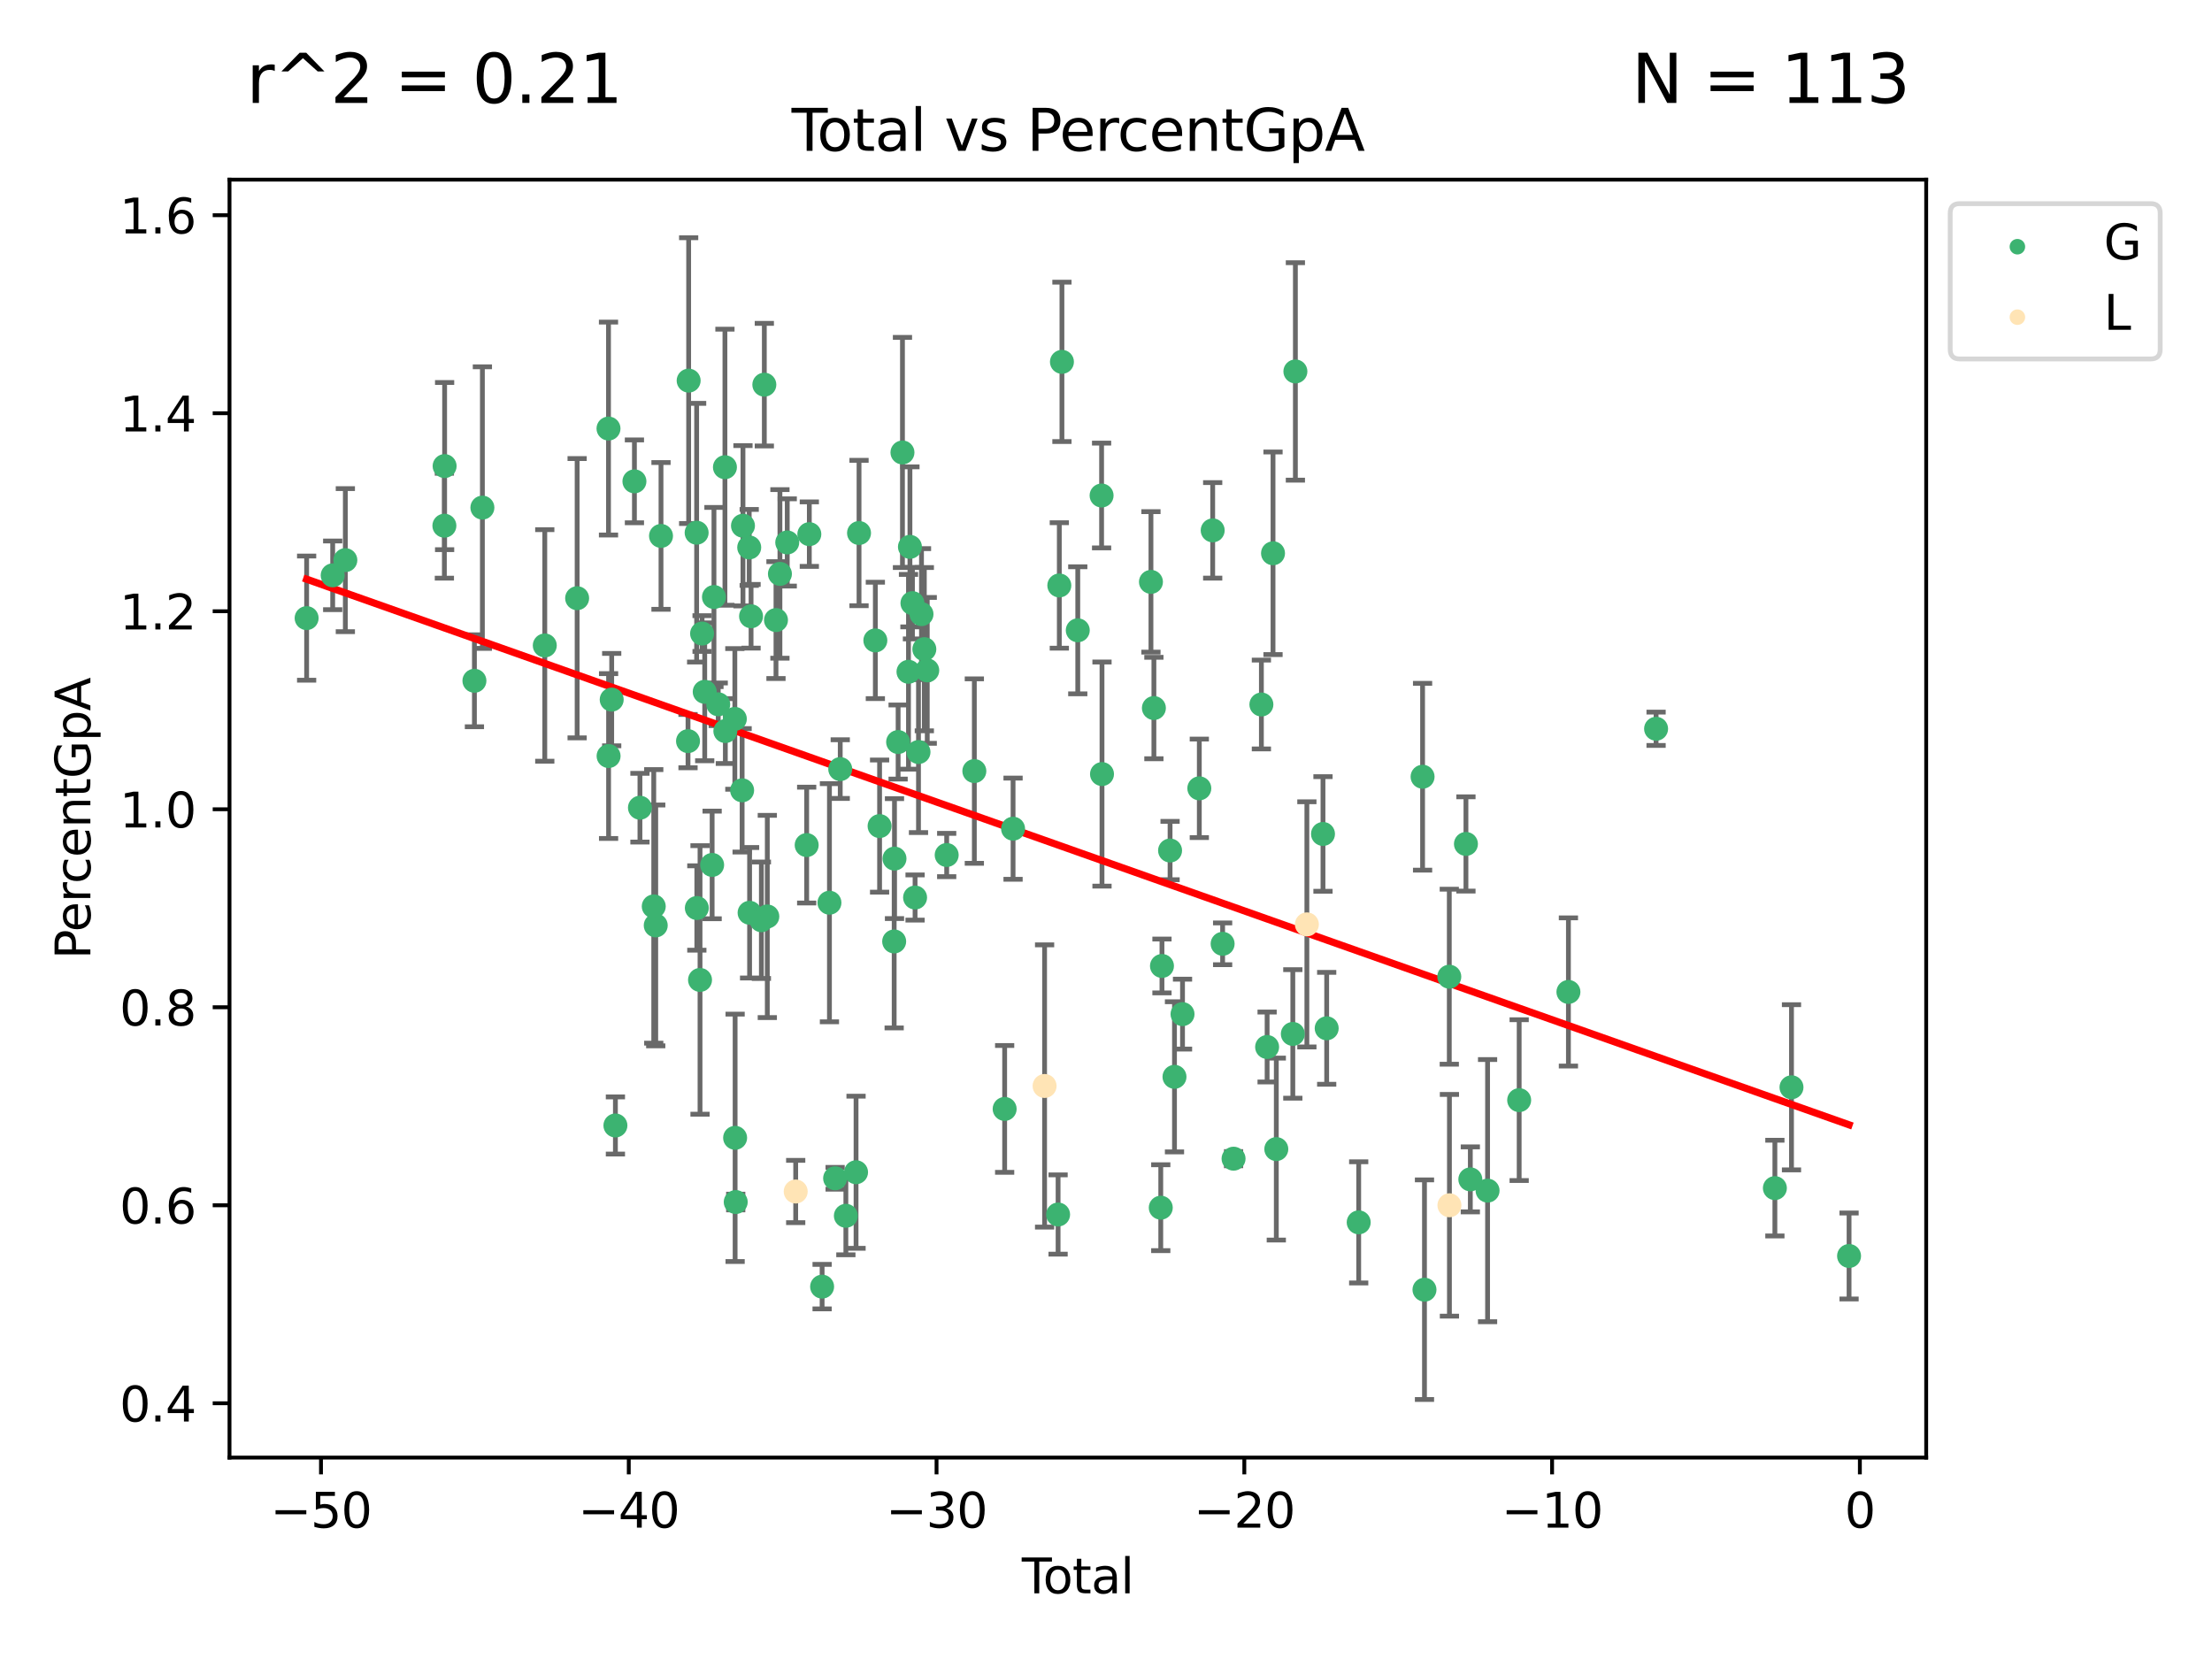 <?xml version="1.0" encoding="utf-8" standalone="no"?>
<!DOCTYPE svg PUBLIC "-//W3C//DTD SVG 1.1//EN"
  "http://www.w3.org/Graphics/SVG/1.1/DTD/svg11.dtd">
<svg xmlns:xlink="http://www.w3.org/1999/xlink" width="460.8pt" height="345.6pt" viewBox="0 0 460.8 345.6" xmlns="http://www.w3.org/2000/svg" version="1.1">
 <defs>
  <style type="text/css">*{stroke-linejoin: round; stroke-linecap: butt}</style>
 </defs>
 <g id="figure_1">
  <g id="patch_1">
   <path d="M 0 345.6 
L 460.8 345.6 
L 460.8 0 
L 0 0 
z
" style="fill: #ffffff"/>
  </g>
  <g id="axes_1">
   <g id="patch_2">
    <path d="M 47.81 303.64 
L 401.26 303.64 
L 401.26 37.422 
L 47.81 37.422 
z
" style="fill: #ffffff"/>
   </g>
   <g id="PathCollection_1">
    <defs>
     <path id="m5c3938bea4" d="M 0 1.118 
C 0.297 1.118 0.581 1 0.791 0.791 
C 1 0.581 1.118 0.297 1.118 0 
C 1.118 -0.297 1 -0.581 0.791 -0.791 
C 0.581 -1 0.297 -1.118 0 -1.118 
C -0.297 -1.118 -0.581 -1 -0.791 -0.791 
C -1 -0.581 -1.118 -0.297 -1.118 0 
C -1.118 0.297 -1 0.581 -0.791 0.791 
C -0.581 1 -0.297 1.118 0 1.118 
z
" style="stroke: #3cb371"/>
    </defs>
    <g clip-path="url(#pe47d3eec9e)">
     <use xlink:href="#m5c3938bea4" x="63.876" y="128.766" style="fill: #3cb371; stroke: #3cb371"/>
     <use xlink:href="#m5c3938bea4" x="69.304" y="119.852" style="fill: #3cb371; stroke: #3cb371"/>
     <use xlink:href="#m5c3938bea4" x="71.942" y="116.686" style="fill: #3cb371; stroke: #3cb371"/>
     <use xlink:href="#m5c3938bea4" x="92.572" y="109.515" style="fill: #3cb371; stroke: #3cb371"/>
     <use xlink:href="#m5c3938bea4" x="92.622" y="97.093" style="fill: #3cb371; stroke: #3cb371"/>
     <use xlink:href="#m5c3938bea4" x="98.831" y="141.818" style="fill: #3cb371; stroke: #3cb371"/>
     <use xlink:href="#m5c3938bea4" x="100.491" y="105.743" style="fill: #3cb371; stroke: #3cb371"/>
     <use xlink:href="#m5c3938bea4" x="113.488" y="134.46" style="fill: #3cb371; stroke: #3cb371"/>
     <use xlink:href="#m5c3938bea4" x="120.227" y="124.617" style="fill: #3cb371; stroke: #3cb371"/>
     <use xlink:href="#m5c3938bea4" x="126.762" y="89.275" style="fill: #3cb371; stroke: #3cb371"/>
     <use xlink:href="#m5c3938bea4" x="126.78" y="157.498" style="fill: #3cb371; stroke: #3cb371"/>
     <use xlink:href="#m5c3938bea4" x="127.428" y="145.74" style="fill: #3cb371; stroke: #3cb371"/>
     <use xlink:href="#m5c3938bea4" x="128.202" y="234.458" style="fill: #3cb371; stroke: #3cb371"/>
     <use xlink:href="#m5c3938bea4" x="132.163" y="100.273" style="fill: #3cb371; stroke: #3cb371"/>
     <use xlink:href="#m5c3938bea4" x="133.312" y="168.261" style="fill: #3cb371; stroke: #3cb371"/>
     <use xlink:href="#m5c3938bea4" x="136.189" y="188.816" style="fill: #3cb371; stroke: #3cb371"/>
     <use xlink:href="#m5c3938bea4" x="136.602" y="192.781" style="fill: #3cb371; stroke: #3cb371"/>
     <use xlink:href="#m5c3938bea4" x="137.7" y="111.644" style="fill: #3cb371; stroke: #3cb371"/>
     <use xlink:href="#m5c3938bea4" x="143.327" y="154.39" style="fill: #3cb371; stroke: #3cb371"/>
     <use xlink:href="#m5c3938bea4" x="143.459" y="79.289" style="fill: #3cb371; stroke: #3cb371"/>
     <use xlink:href="#m5c3938bea4" x="145.122" y="110.971" style="fill: #3cb371; stroke: #3cb371"/>
     <use xlink:href="#m5c3938bea4" x="145.163" y="189.154" style="fill: #3cb371; stroke: #3cb371"/>
     <use xlink:href="#m5c3938bea4" x="145.828" y="204.138" style="fill: #3cb371; stroke: #3cb371"/>
     <use xlink:href="#m5c3938bea4" x="146.256" y="131.979" style="fill: #3cb371; stroke: #3cb371"/>
     <use xlink:href="#m5c3938bea4" x="146.806" y="144.12" style="fill: #3cb371; stroke: #3cb371"/>
     <use xlink:href="#m5c3938bea4" x="148.351" y="180.182" style="fill: #3cb371; stroke: #3cb371"/>
     <use xlink:href="#m5c3938bea4" x="148.731" y="124.37" style="fill: #3cb371; stroke: #3cb371"/>
     <use xlink:href="#m5c3938bea4" x="149.621" y="146.721" style="fill: #3cb371; stroke: #3cb371"/>
     <use xlink:href="#m5c3938bea4" x="151.017" y="97.329" style="fill: #3cb371; stroke: #3cb371"/>
     <use xlink:href="#m5c3938bea4" x="151.104" y="152.295" style="fill: #3cb371; stroke: #3cb371"/>
     <use xlink:href="#m5c3938bea4" x="153.081" y="149.762" style="fill: #3cb371; stroke: #3cb371"/>
     <use xlink:href="#m5c3938bea4" x="153.139" y="237.029" style="fill: #3cb371; stroke: #3cb371"/>
     <use xlink:href="#m5c3938bea4" x="153.265" y="250.405" style="fill: #3cb371; stroke: #3cb371"/>
     <use xlink:href="#m5c3938bea4" x="154.598" y="164.638" style="fill: #3cb371; stroke: #3cb371"/>
     <use xlink:href="#m5c3938bea4" x="154.775" y="109.523" style="fill: #3cb371; stroke: #3cb371"/>
     <use xlink:href="#m5c3938bea4" x="156.075" y="114.04" style="fill: #3cb371; stroke: #3cb371"/>
     <use xlink:href="#m5c3938bea4" x="156.154" y="190.146" style="fill: #3cb371; stroke: #3cb371"/>
     <use xlink:href="#m5c3938bea4" x="156.46" y="128.382" style="fill: #3cb371; stroke: #3cb371"/>
     <use xlink:href="#m5c3938bea4" x="158.611" y="191.702" style="fill: #3cb371; stroke: #3cb371"/>
     <use xlink:href="#m5c3938bea4" x="159.224" y="80.134" style="fill: #3cb371; stroke: #3cb371"/>
     <use xlink:href="#m5c3938bea4" x="159.845" y="190.915" style="fill: #3cb371; stroke: #3cb371"/>
     <use xlink:href="#m5c3938bea4" x="161.652" y="129.174" style="fill: #3cb371; stroke: #3cb371"/>
     <use xlink:href="#m5c3938bea4" x="162.474" y="119.553" style="fill: #3cb371; stroke: #3cb371"/>
     <use xlink:href="#m5c3938bea4" x="163.998" y="113.001" style="fill: #3cb371; stroke: #3cb371"/>
     <use xlink:href="#m5c3938bea4" x="168.046" y="176.045" style="fill: #3cb371; stroke: #3cb371"/>
     <use xlink:href="#m5c3938bea4" x="168.598" y="111.272" style="fill: #3cb371; stroke: #3cb371"/>
     <use xlink:href="#m5c3938bea4" x="171.261" y="268.032" style="fill: #3cb371; stroke: #3cb371"/>
     <use xlink:href="#m5c3938bea4" x="172.788" y="188.053" style="fill: #3cb371; stroke: #3cb371"/>
     <use xlink:href="#m5c3938bea4" x="173.972" y="245.459" style="fill: #3cb371; stroke: #3cb371"/>
     <use xlink:href="#m5c3938bea4" x="175.037" y="160.217" style="fill: #3cb371; stroke: #3cb371"/>
     <use xlink:href="#m5c3938bea4" x="176.21" y="253.273" style="fill: #3cb371; stroke: #3cb371"/>
     <use xlink:href="#m5c3938bea4" x="178.331" y="244.198" style="fill: #3cb371; stroke: #3cb371"/>
     <use xlink:href="#m5c3938bea4" x="178.952" y="111.036" style="fill: #3cb371; stroke: #3cb371"/>
     <use xlink:href="#m5c3938bea4" x="182.351" y="133.412" style="fill: #3cb371; stroke: #3cb371"/>
     <use xlink:href="#m5c3938bea4" x="183.234" y="172.088" style="fill: #3cb371; stroke: #3cb371"/>
     <use xlink:href="#m5c3938bea4" x="186.272" y="196.121" style="fill: #3cb371; stroke: #3cb371"/>
     <use xlink:href="#m5c3938bea4" x="186.338" y="178.863" style="fill: #3cb371; stroke: #3cb371"/>
     <use xlink:href="#m5c3938bea4" x="187.095" y="154.578" style="fill: #3cb371; stroke: #3cb371"/>
     <use xlink:href="#m5c3938bea4" x="187.999" y="94.258" style="fill: #3cb371; stroke: #3cb371"/>
     <use xlink:href="#m5c3938bea4" x="189.255" y="139.945" style="fill: #3cb371; stroke: #3cb371"/>
     <use xlink:href="#m5c3938bea4" x="189.557" y="113.92" style="fill: #3cb371; stroke: #3cb371"/>
     <use xlink:href="#m5c3938bea4" x="190.08" y="125.648" style="fill: #3cb371; stroke: #3cb371"/>
     <use xlink:href="#m5c3938bea4" x="190.627" y="186.971" style="fill: #3cb371; stroke: #3cb371"/>
     <use xlink:href="#m5c3938bea4" x="191.34" y="156.664" style="fill: #3cb371; stroke: #3cb371"/>
     <use xlink:href="#m5c3938bea4" x="191.965" y="127.933" style="fill: #3cb371; stroke: #3cb371"/>
     <use xlink:href="#m5c3938bea4" x="192.555" y="135.233" style="fill: #3cb371; stroke: #3cb371"/>
     <use xlink:href="#m5c3938bea4" x="193.164" y="139.653" style="fill: #3cb371; stroke: #3cb371"/>
     <use xlink:href="#m5c3938bea4" x="197.212" y="178.114" style="fill: #3cb371; stroke: #3cb371"/>
     <use xlink:href="#m5c3938bea4" x="202.973" y="160.627" style="fill: #3cb371; stroke: #3cb371"/>
     <use xlink:href="#m5c3938bea4" x="209.287" y="231.011" style="fill: #3cb371; stroke: #3cb371"/>
     <use xlink:href="#m5c3938bea4" x="211.041" y="172.631" style="fill: #3cb371; stroke: #3cb371"/>
     <use xlink:href="#m5c3938bea4" x="220.42" y="253.004" style="fill: #3cb371; stroke: #3cb371"/>
     <use xlink:href="#m5c3938bea4" x="220.675" y="121.961" style="fill: #3cb371; stroke: #3cb371"/>
     <use xlink:href="#m5c3938bea4" x="221.221" y="75.381" style="fill: #3cb371; stroke: #3cb371"/>
     <use xlink:href="#m5c3938bea4" x="224.52" y="131.304" style="fill: #3cb371; stroke: #3cb371"/>
     <use xlink:href="#m5c3938bea4" x="229.482" y="103.223" style="fill: #3cb371; stroke: #3cb371"/>
     <use xlink:href="#m5c3938bea4" x="229.567" y="161.254" style="fill: #3cb371; stroke: #3cb371"/>
     <use xlink:href="#m5c3938bea4" x="239.764" y="121.219" style="fill: #3cb371; stroke: #3cb371"/>
     <use xlink:href="#m5c3938bea4" x="240.377" y="147.496" style="fill: #3cb371; stroke: #3cb371"/>
     <use xlink:href="#m5c3938bea4" x="241.809" y="251.583" style="fill: #3cb371; stroke: #3cb371"/>
     <use xlink:href="#m5c3938bea4" x="242.059" y="201.227" style="fill: #3cb371; stroke: #3cb371"/>
     <use xlink:href="#m5c3938bea4" x="243.747" y="177.178" style="fill: #3cb371; stroke: #3cb371"/>
     <use xlink:href="#m5c3938bea4" x="244.668" y="224.322" style="fill: #3cb371; stroke: #3cb371"/>
     <use xlink:href="#m5c3938bea4" x="246.341" y="211.262" style="fill: #3cb371; stroke: #3cb371"/>
     <use xlink:href="#m5c3938bea4" x="249.839" y="164.225" style="fill: #3cb371; stroke: #3cb371"/>
     <use xlink:href="#m5c3938bea4" x="252.625" y="110.485" style="fill: #3cb371; stroke: #3cb371"/>
     <use xlink:href="#m5c3938bea4" x="254.695" y="196.614" style="fill: #3cb371; stroke: #3cb371"/>
     <use xlink:href="#m5c3938bea4" x="256.973" y="241.374" style="fill: #3cb371; stroke: #3cb371"/>
     <use xlink:href="#m5c3938bea4" x="262.771" y="146.76" style="fill: #3cb371; stroke: #3cb371"/>
     <use xlink:href="#m5c3938bea4" x="263.963" y="218.108" style="fill: #3cb371; stroke: #3cb371"/>
     <use xlink:href="#m5c3938bea4" x="265.193" y="115.257" style="fill: #3cb371; stroke: #3cb371"/>
     <use xlink:href="#m5c3938bea4" x="265.878" y="239.374" style="fill: #3cb371; stroke: #3cb371"/>
     <use xlink:href="#m5c3938bea4" x="269.318" y="215.386" style="fill: #3cb371; stroke: #3cb371"/>
     <use xlink:href="#m5c3938bea4" x="269.854" y="77.377" style="fill: #3cb371; stroke: #3cb371"/>
     <use xlink:href="#m5c3938bea4" x="275.602" y="173.728" style="fill: #3cb371; stroke: #3cb371"/>
     <use xlink:href="#m5c3938bea4" x="276.373" y="214.214" style="fill: #3cb371; stroke: #3cb371"/>
     <use xlink:href="#m5c3938bea4" x="283.042" y="254.639" style="fill: #3cb371; stroke: #3cb371"/>
     <use xlink:href="#m5c3938bea4" x="296.35" y="161.807" style="fill: #3cb371; stroke: #3cb371"/>
     <use xlink:href="#m5c3938bea4" x="296.746" y="268.666" style="fill: #3cb371; stroke: #3cb371"/>
     <use xlink:href="#m5c3938bea4" x="301.914" y="203.463" style="fill: #3cb371; stroke: #3cb371"/>
     <use xlink:href="#m5c3938bea4" x="305.382" y="175.809" style="fill: #3cb371; stroke: #3cb371"/>
     <use xlink:href="#m5c3938bea4" x="306.297" y="245.685" style="fill: #3cb371; stroke: #3cb371"/>
     <use xlink:href="#m5c3938bea4" x="309.889" y="248.029" style="fill: #3cb371; stroke: #3cb371"/>
     <use xlink:href="#m5c3938bea4" x="316.471" y="229.179" style="fill: #3cb371; stroke: #3cb371"/>
     <use xlink:href="#m5c3938bea4" x="326.731" y="206.639" style="fill: #3cb371; stroke: #3cb371"/>
     <use xlink:href="#m5c3938bea4" x="344.993" y="151.816" style="fill: #3cb371; stroke: #3cb371"/>
     <use xlink:href="#m5c3938bea4" x="369.741" y="247.503" style="fill: #3cb371; stroke: #3cb371"/>
     <use xlink:href="#m5c3938bea4" x="373.201" y="226.5" style="fill: #3cb371; stroke: #3cb371"/>
     <use xlink:href="#m5c3938bea4" x="385.194" y="261.644" style="fill: #3cb371; stroke: #3cb371"/>
    </g>
   </g>
   <g id="PathCollection_2">
    <defs>
     <path id="mcbd8560597" d="M 0 1.118 
C 0.297 1.118 0.581 1 0.791 0.791 
C 1 0.581 1.118 0.297 1.118 0 
C 1.118 -0.297 1 -0.581 0.791 -0.791 
C 0.581 -1 0.297 -1.118 0 -1.118 
C -0.297 -1.118 -0.581 -1 -0.791 -0.791 
C -1 -0.581 -1.118 -0.297 -1.118 0 
C -1.118 0.297 -1 0.581 -0.791 0.791 
C -0.581 1 -0.297 1.118 0 1.118 
z
" style="stroke: #ffe4b5"/>
    </defs>
    <g clip-path="url(#pe47d3eec9e)">
     <use xlink:href="#mcbd8560597" x="165.759" y="248.213" style="fill: #ffe4b5; stroke: #ffe4b5"/>
     <use xlink:href="#mcbd8560597" x="217.608" y="226.228" style="fill: #ffe4b5; stroke: #ffe4b5"/>
     <use xlink:href="#mcbd8560597" x="272.246" y="192.563" style="fill: #ffe4b5; stroke: #ffe4b5"/>
     <use xlink:href="#mcbd8560597" x="301.942" y="251.082" style="fill: #ffe4b5; stroke: #ffe4b5"/>
    </g>
   </g>
   <g id="matplotlib.axis_1">
    <g id="xtick_1">
     <g id="line2d_1">
      <defs>
       <path id="mbe070bd187" d="M 0 0 
L 0 3.5 
" style="stroke: #000000; stroke-width: 0.8"/>
      </defs>
      <g>
       <use xlink:href="#mbe070bd187" x="66.869" y="303.64" style="stroke: #000000; stroke-width: 0.8"/>
      </g>
     </g>
     <g id="text_1">
      <!-- −50 -->
      <g transform="translate(56.317 318.238)scale(0.1 -0.1)">
       <defs>
        <path id="DejaVuSans-2212" d="M 678 2272 
L 4684 2272 
L 4684 1741 
L 678 1741 
L 678 2272 
z
" transform="scale(0.016)"/>
        <path id="DejaVuSans-35" d="M 691 4666 
L 3169 4666 
L 3169 4134 
L 1269 4134 
L 1269 2991 
Q 1406 3038 1543 3061 
Q 1681 3084 1819 3084 
Q 2600 3084 3056 2656 
Q 3513 2228 3513 1497 
Q 3513 744 3044 326 
Q 2575 -91 1722 -91 
Q 1428 -91 1123 -41 
Q 819 9 494 109 
L 494 744 
Q 775 591 1075 516 
Q 1375 441 1709 441 
Q 2250 441 2565 725 
Q 2881 1009 2881 1497 
Q 2881 1984 2565 2268 
Q 2250 2553 1709 2553 
Q 1456 2553 1204 2497 
Q 953 2441 691 2322 
L 691 4666 
z
" transform="scale(0.016)"/>
        <path id="DejaVuSans-30" d="M 2034 4250 
Q 1547 4250 1301 3770 
Q 1056 3291 1056 2328 
Q 1056 1369 1301 889 
Q 1547 409 2034 409 
Q 2525 409 2770 889 
Q 3016 1369 3016 2328 
Q 3016 3291 2770 3770 
Q 2525 4250 2034 4250 
z
M 2034 4750 
Q 2819 4750 3233 4129 
Q 3647 3509 3647 2328 
Q 3647 1150 3233 529 
Q 2819 -91 2034 -91 
Q 1250 -91 836 529 
Q 422 1150 422 2328 
Q 422 3509 836 4129 
Q 1250 4750 2034 4750 
z
" transform="scale(0.016)"/>
       </defs>
       <use xlink:href="#DejaVuSans-2212"/>
       <use xlink:href="#DejaVuSans-35" x="83.789"/>
       <use xlink:href="#DejaVuSans-30" x="147.412"/>
      </g>
     </g>
    </g>
    <g id="xtick_2">
     <g id="line2d_2">
      <g>
       <use xlink:href="#mbe070bd187" x="130.984" y="303.64" style="stroke: #000000; stroke-width: 0.8"/>
      </g>
     </g>
     <g id="text_2">
      <!-- −40 -->
      <g transform="translate(120.432 318.238)scale(0.1 -0.1)">
       <defs>
        <path id="DejaVuSans-34" d="M 2419 4116 
L 825 1625 
L 2419 1625 
L 2419 4116 
z
M 2253 4666 
L 3047 4666 
L 3047 1625 
L 3713 1625 
L 3713 1100 
L 3047 1100 
L 3047 0 
L 2419 0 
L 2419 1100 
L 313 1100 
L 313 1709 
L 2253 4666 
z
" transform="scale(0.016)"/>
       </defs>
       <use xlink:href="#DejaVuSans-2212"/>
       <use xlink:href="#DejaVuSans-34" x="83.789"/>
       <use xlink:href="#DejaVuSans-30" x="147.412"/>
      </g>
     </g>
    </g>
    <g id="xtick_3">
     <g id="line2d_3">
      <g>
       <use xlink:href="#mbe070bd187" x="195.099" y="303.64" style="stroke: #000000; stroke-width: 0.8"/>
      </g>
     </g>
     <g id="text_3">
      <!-- −30 -->
      <g transform="translate(184.547 318.238)scale(0.1 -0.1)">
       <defs>
        <path id="DejaVuSans-33" d="M 2597 2516 
Q 3050 2419 3304 2112 
Q 3559 1806 3559 1356 
Q 3559 666 3084 287 
Q 2609 -91 1734 -91 
Q 1441 -91 1130 -33 
Q 819 25 488 141 
L 488 750 
Q 750 597 1062 519 
Q 1375 441 1716 441 
Q 2309 441 2620 675 
Q 2931 909 2931 1356 
Q 2931 1769 2642 2001 
Q 2353 2234 1838 2234 
L 1294 2234 
L 1294 2753 
L 1863 2753 
Q 2328 2753 2575 2939 
Q 2822 3125 2822 3475 
Q 2822 3834 2567 4026 
Q 2313 4219 1838 4219 
Q 1578 4219 1281 4162 
Q 984 4106 628 3988 
L 628 4550 
Q 988 4650 1302 4700 
Q 1616 4750 1894 4750 
Q 2613 4750 3031 4423 
Q 3450 4097 3450 3541 
Q 3450 3153 3228 2886 
Q 3006 2619 2597 2516 
z
" transform="scale(0.016)"/>
       </defs>
       <use xlink:href="#DejaVuSans-2212"/>
       <use xlink:href="#DejaVuSans-33" x="83.789"/>
       <use xlink:href="#DejaVuSans-30" x="147.412"/>
      </g>
     </g>
    </g>
    <g id="xtick_4">
     <g id="line2d_4">
      <g>
       <use xlink:href="#mbe070bd187" x="259.214" y="303.64" style="stroke: #000000; stroke-width: 0.8"/>
      </g>
     </g>
     <g id="text_4">
      <!-- −20 -->
      <g transform="translate(248.662 318.238)scale(0.1 -0.1)">
       <defs>
        <path id="DejaVuSans-32" d="M 1228 531 
L 3431 531 
L 3431 0 
L 469 0 
L 469 531 
Q 828 903 1448 1529 
Q 2069 2156 2228 2338 
Q 2531 2678 2651 2914 
Q 2772 3150 2772 3378 
Q 2772 3750 2511 3984 
Q 2250 4219 1831 4219 
Q 1534 4219 1204 4116 
Q 875 4013 500 3803 
L 500 4441 
Q 881 4594 1212 4672 
Q 1544 4750 1819 4750 
Q 2544 4750 2975 4387 
Q 3406 4025 3406 3419 
Q 3406 3131 3298 2873 
Q 3191 2616 2906 2266 
Q 2828 2175 2409 1742 
Q 1991 1309 1228 531 
z
" transform="scale(0.016)"/>
       </defs>
       <use xlink:href="#DejaVuSans-2212"/>
       <use xlink:href="#DejaVuSans-32" x="83.789"/>
       <use xlink:href="#DejaVuSans-30" x="147.412"/>
      </g>
     </g>
    </g>
    <g id="xtick_5">
     <g id="line2d_5">
      <g>
       <use xlink:href="#mbe070bd187" x="323.329" y="303.64" style="stroke: #000000; stroke-width: 0.8"/>
      </g>
     </g>
     <g id="text_5">
      <!-- −10 -->
      <g transform="translate(312.777 318.238)scale(0.1 -0.1)">
       <defs>
        <path id="DejaVuSans-31" d="M 794 531 
L 1825 531 
L 1825 4091 
L 703 3866 
L 703 4441 
L 1819 4666 
L 2450 4666 
L 2450 531 
L 3481 531 
L 3481 0 
L 794 0 
L 794 531 
z
" transform="scale(0.016)"/>
       </defs>
       <use xlink:href="#DejaVuSans-2212"/>
       <use xlink:href="#DejaVuSans-31" x="83.789"/>
       <use xlink:href="#DejaVuSans-30" x="147.412"/>
      </g>
     </g>
    </g>
    <g id="xtick_6">
     <g id="line2d_6">
      <g>
       <use xlink:href="#mbe070bd187" x="387.444" y="303.64" style="stroke: #000000; stroke-width: 0.8"/>
      </g>
     </g>
     <g id="text_6">
      <!-- 0 -->
      <g transform="translate(384.263 318.238)scale(0.1 -0.1)">
       <use xlink:href="#DejaVuSans-30"/>
      </g>
     </g>
    </g>
    <g id="text_7">
     <!-- Total -->
     <g transform="translate(212.858 331.917)scale(0.1 -0.1)">
      <defs>
       <path id="DejaVuSans-54" d="M -19 4666 
L 3928 4666 
L 3928 4134 
L 2272 4134 
L 2272 0 
L 1638 0 
L 1638 4134 
L -19 4134 
L -19 4666 
z
" transform="scale(0.016)"/>
       <path id="DejaVuSans-6f" d="M 1959 3097 
Q 1497 3097 1228 2736 
Q 959 2375 959 1747 
Q 959 1119 1226 758 
Q 1494 397 1959 397 
Q 2419 397 2687 759 
Q 2956 1122 2956 1747 
Q 2956 2369 2687 2733 
Q 2419 3097 1959 3097 
z
M 1959 3584 
Q 2709 3584 3137 3096 
Q 3566 2609 3566 1747 
Q 3566 888 3137 398 
Q 2709 -91 1959 -91 
Q 1206 -91 779 398 
Q 353 888 353 1747 
Q 353 2609 779 3096 
Q 1206 3584 1959 3584 
z
" transform="scale(0.016)"/>
       <path id="DejaVuSans-74" d="M 1172 4494 
L 1172 3500 
L 2356 3500 
L 2356 3053 
L 1172 3053 
L 1172 1153 
Q 1172 725 1289 603 
Q 1406 481 1766 481 
L 2356 481 
L 2356 0 
L 1766 0 
Q 1100 0 847 248 
Q 594 497 594 1153 
L 594 3053 
L 172 3053 
L 172 3500 
L 594 3500 
L 594 4494 
L 1172 4494 
z
" transform="scale(0.016)"/>
       <path id="DejaVuSans-61" d="M 2194 1759 
Q 1497 1759 1228 1600 
Q 959 1441 959 1056 
Q 959 750 1161 570 
Q 1363 391 1709 391 
Q 2188 391 2477 730 
Q 2766 1069 2766 1631 
L 2766 1759 
L 2194 1759 
z
M 3341 1997 
L 3341 0 
L 2766 0 
L 2766 531 
Q 2569 213 2275 61 
Q 1981 -91 1556 -91 
Q 1019 -91 701 211 
Q 384 513 384 1019 
Q 384 1609 779 1909 
Q 1175 2209 1959 2209 
L 2766 2209 
L 2766 2266 
Q 2766 2663 2505 2880 
Q 2244 3097 1772 3097 
Q 1472 3097 1187 3025 
Q 903 2953 641 2809 
L 641 3341 
Q 956 3463 1253 3523 
Q 1550 3584 1831 3584 
Q 2591 3584 2966 3190 
Q 3341 2797 3341 1997 
z
" transform="scale(0.016)"/>
       <path id="DejaVuSans-6c" d="M 603 4863 
L 1178 4863 
L 1178 0 
L 603 0 
L 603 4863 
z
" transform="scale(0.016)"/>
      </defs>
      <use xlink:href="#DejaVuSans-54"/>
      <use xlink:href="#DejaVuSans-6f" x="44.084"/>
      <use xlink:href="#DejaVuSans-74" x="105.266"/>
      <use xlink:href="#DejaVuSans-61" x="144.475"/>
      <use xlink:href="#DejaVuSans-6c" x="205.754"/>
     </g>
    </g>
   </g>
   <g id="matplotlib.axis_2">
    <g id="ytick_1">
     <g id="line2d_7">
      <defs>
       <path id="m1c9a0e7e30" d="M 0 0 
L -3.5 0 
" style="stroke: #000000; stroke-width: 0.8"/>
      </defs>
      <g>
       <use xlink:href="#m1c9a0e7e30" x="47.81" y="292.33" style="stroke: #000000; stroke-width: 0.8"/>
      </g>
     </g>
     <g id="text_8">
      <!-- 0.4 -->
      <g transform="translate(24.907 296.129)scale(0.1 -0.1)">
       <defs>
        <path id="DejaVuSans-2e" d="M 684 794 
L 1344 794 
L 1344 0 
L 684 0 
L 684 794 
z
" transform="scale(0.016)"/>
       </defs>
       <use xlink:href="#DejaVuSans-30"/>
       <use xlink:href="#DejaVuSans-2e" x="63.623"/>
       <use xlink:href="#DejaVuSans-34" x="95.41"/>
      </g>
     </g>
    </g>
    <g id="ytick_2">
     <g id="line2d_8">
      <g>
       <use xlink:href="#m1c9a0e7e30" x="47.81" y="251.08" style="stroke: #000000; stroke-width: 0.8"/>
      </g>
     </g>
     <g id="text_9">
      <!-- 0.6 -->
      <g transform="translate(24.907 254.879)scale(0.1 -0.1)">
       <defs>
        <path id="DejaVuSans-36" d="M 2113 2584 
Q 1688 2584 1439 2293 
Q 1191 2003 1191 1497 
Q 1191 994 1439 701 
Q 1688 409 2113 409 
Q 2538 409 2786 701 
Q 3034 994 3034 1497 
Q 3034 2003 2786 2293 
Q 2538 2584 2113 2584 
z
M 3366 4563 
L 3366 3988 
Q 3128 4100 2886 4159 
Q 2644 4219 2406 4219 
Q 1781 4219 1451 3797 
Q 1122 3375 1075 2522 
Q 1259 2794 1537 2939 
Q 1816 3084 2150 3084 
Q 2853 3084 3261 2657 
Q 3669 2231 3669 1497 
Q 3669 778 3244 343 
Q 2819 -91 2113 -91 
Q 1303 -91 875 529 
Q 447 1150 447 2328 
Q 447 3434 972 4092 
Q 1497 4750 2381 4750 
Q 2619 4750 2861 4703 
Q 3103 4656 3366 4563 
z
" transform="scale(0.016)"/>
       </defs>
       <use xlink:href="#DejaVuSans-30"/>
       <use xlink:href="#DejaVuSans-2e" x="63.623"/>
       <use xlink:href="#DejaVuSans-36" x="95.41"/>
      </g>
     </g>
    </g>
    <g id="ytick_3">
     <g id="line2d_9">
      <g>
       <use xlink:href="#m1c9a0e7e30" x="47.81" y="209.83" style="stroke: #000000; stroke-width: 0.8"/>
      </g>
     </g>
     <g id="text_10">
      <!-- 0.8 -->
      <g transform="translate(24.907 213.629)scale(0.1 -0.1)">
       <defs>
        <path id="DejaVuSans-38" d="M 2034 2216 
Q 1584 2216 1326 1975 
Q 1069 1734 1069 1313 
Q 1069 891 1326 650 
Q 1584 409 2034 409 
Q 2484 409 2743 651 
Q 3003 894 3003 1313 
Q 3003 1734 2745 1975 
Q 2488 2216 2034 2216 
z
M 1403 2484 
Q 997 2584 770 2862 
Q 544 3141 544 3541 
Q 544 4100 942 4425 
Q 1341 4750 2034 4750 
Q 2731 4750 3128 4425 
Q 3525 4100 3525 3541 
Q 3525 3141 3298 2862 
Q 3072 2584 2669 2484 
Q 3125 2378 3379 2068 
Q 3634 1759 3634 1313 
Q 3634 634 3220 271 
Q 2806 -91 2034 -91 
Q 1263 -91 848 271 
Q 434 634 434 1313 
Q 434 1759 690 2068 
Q 947 2378 1403 2484 
z
M 1172 3481 
Q 1172 3119 1398 2916 
Q 1625 2713 2034 2713 
Q 2441 2713 2670 2916 
Q 2900 3119 2900 3481 
Q 2900 3844 2670 4047 
Q 2441 4250 2034 4250 
Q 1625 4250 1398 4047 
Q 1172 3844 1172 3481 
z
" transform="scale(0.016)"/>
       </defs>
       <use xlink:href="#DejaVuSans-30"/>
       <use xlink:href="#DejaVuSans-2e" x="63.623"/>
       <use xlink:href="#DejaVuSans-38" x="95.41"/>
      </g>
     </g>
    </g>
    <g id="ytick_4">
     <g id="line2d_10">
      <g>
       <use xlink:href="#m1c9a0e7e30" x="47.81" y="168.58" style="stroke: #000000; stroke-width: 0.8"/>
      </g>
     </g>
     <g id="text_11">
      <!-- 1.0 -->
      <g transform="translate(24.907 172.379)scale(0.1 -0.1)">
       <use xlink:href="#DejaVuSans-31"/>
       <use xlink:href="#DejaVuSans-2e" x="63.623"/>
       <use xlink:href="#DejaVuSans-30" x="95.41"/>
      </g>
     </g>
    </g>
    <g id="ytick_5">
     <g id="line2d_11">
      <g>
       <use xlink:href="#m1c9a0e7e30" x="47.81" y="127.33" style="stroke: #000000; stroke-width: 0.8"/>
      </g>
     </g>
     <g id="text_12">
      <!-- 1.2 -->
      <g transform="translate(24.907 131.129)scale(0.1 -0.1)">
       <use xlink:href="#DejaVuSans-31"/>
       <use xlink:href="#DejaVuSans-2e" x="63.623"/>
       <use xlink:href="#DejaVuSans-32" x="95.41"/>
      </g>
     </g>
    </g>
    <g id="ytick_6">
     <g id="line2d_12">
      <g>
       <use xlink:href="#m1c9a0e7e30" x="47.81" y="86.079" style="stroke: #000000; stroke-width: 0.8"/>
      </g>
     </g>
     <g id="text_13">
      <!-- 1.4 -->
      <g transform="translate(24.907 89.879)scale(0.1 -0.1)">
       <use xlink:href="#DejaVuSans-31"/>
       <use xlink:href="#DejaVuSans-2e" x="63.623"/>
       <use xlink:href="#DejaVuSans-34" x="95.41"/>
      </g>
     </g>
    </g>
    <g id="ytick_7">
     <g id="line2d_13">
      <g>
       <use xlink:href="#m1c9a0e7e30" x="47.81" y="44.829" style="stroke: #000000; stroke-width: 0.8"/>
      </g>
     </g>
     <g id="text_14">
      <!-- 1.6 -->
      <g transform="translate(24.907 48.629)scale(0.1 -0.1)">
       <use xlink:href="#DejaVuSans-31"/>
       <use xlink:href="#DejaVuSans-2e" x="63.623"/>
       <use xlink:href="#DejaVuSans-36" x="95.41"/>
      </g>
     </g>
    </g>
    <g id="text_15">
     <!-- PercentGpA -->
     <g transform="translate(18.827 199.807)rotate(-90)scale(0.1 -0.1)">
      <defs>
       <path id="DejaVuSans-50" d="M 1259 4147 
L 1259 2394 
L 2053 2394 
Q 2494 2394 2734 2622 
Q 2975 2850 2975 3272 
Q 2975 3691 2734 3919 
Q 2494 4147 2053 4147 
L 1259 4147 
z
M 628 4666 
L 2053 4666 
Q 2838 4666 3239 4311 
Q 3641 3956 3641 3272 
Q 3641 2581 3239 2228 
Q 2838 1875 2053 1875 
L 1259 1875 
L 1259 0 
L 628 0 
L 628 4666 
z
" transform="scale(0.016)"/>
       <path id="DejaVuSans-65" d="M 3597 1894 
L 3597 1613 
L 953 1613 
Q 991 1019 1311 708 
Q 1631 397 2203 397 
Q 2534 397 2845 478 
Q 3156 559 3463 722 
L 3463 178 
Q 3153 47 2828 -22 
Q 2503 -91 2169 -91 
Q 1331 -91 842 396 
Q 353 884 353 1716 
Q 353 2575 817 3079 
Q 1281 3584 2069 3584 
Q 2775 3584 3186 3129 
Q 3597 2675 3597 1894 
z
M 3022 2063 
Q 3016 2534 2758 2815 
Q 2500 3097 2075 3097 
Q 1594 3097 1305 2825 
Q 1016 2553 972 2059 
L 3022 2063 
z
" transform="scale(0.016)"/>
       <path id="DejaVuSans-72" d="M 2631 2963 
Q 2534 3019 2420 3045 
Q 2306 3072 2169 3072 
Q 1681 3072 1420 2755 
Q 1159 2438 1159 1844 
L 1159 0 
L 581 0 
L 581 3500 
L 1159 3500 
L 1159 2956 
Q 1341 3275 1631 3429 
Q 1922 3584 2338 3584 
Q 2397 3584 2469 3576 
Q 2541 3569 2628 3553 
L 2631 2963 
z
" transform="scale(0.016)"/>
       <path id="DejaVuSans-63" d="M 3122 3366 
L 3122 2828 
Q 2878 2963 2633 3030 
Q 2388 3097 2138 3097 
Q 1578 3097 1268 2742 
Q 959 2388 959 1747 
Q 959 1106 1268 751 
Q 1578 397 2138 397 
Q 2388 397 2633 464 
Q 2878 531 3122 666 
L 3122 134 
Q 2881 22 2623 -34 
Q 2366 -91 2075 -91 
Q 1284 -91 818 406 
Q 353 903 353 1747 
Q 353 2603 823 3093 
Q 1294 3584 2113 3584 
Q 2378 3584 2631 3529 
Q 2884 3475 3122 3366 
z
" transform="scale(0.016)"/>
       <path id="DejaVuSans-6e" d="M 3513 2113 
L 3513 0 
L 2938 0 
L 2938 2094 
Q 2938 2591 2744 2837 
Q 2550 3084 2163 3084 
Q 1697 3084 1428 2787 
Q 1159 2491 1159 1978 
L 1159 0 
L 581 0 
L 581 3500 
L 1159 3500 
L 1159 2956 
Q 1366 3272 1645 3428 
Q 1925 3584 2291 3584 
Q 2894 3584 3203 3211 
Q 3513 2838 3513 2113 
z
" transform="scale(0.016)"/>
       <path id="DejaVuSans-47" d="M 3809 666 
L 3809 1919 
L 2778 1919 
L 2778 2438 
L 4434 2438 
L 4434 434 
Q 4069 175 3628 42 
Q 3188 -91 2688 -91 
Q 1594 -91 976 548 
Q 359 1188 359 2328 
Q 359 3472 976 4111 
Q 1594 4750 2688 4750 
Q 3144 4750 3555 4637 
Q 3966 4525 4313 4306 
L 4313 3634 
Q 3963 3931 3569 4081 
Q 3175 4231 2741 4231 
Q 1884 4231 1454 3753 
Q 1025 3275 1025 2328 
Q 1025 1384 1454 906 
Q 1884 428 2741 428 
Q 3075 428 3337 486 
Q 3600 544 3809 666 
z
" transform="scale(0.016)"/>
       <path id="DejaVuSans-70" d="M 1159 525 
L 1159 -1331 
L 581 -1331 
L 581 3500 
L 1159 3500 
L 1159 2969 
Q 1341 3281 1617 3432 
Q 1894 3584 2278 3584 
Q 2916 3584 3314 3078 
Q 3713 2572 3713 1747 
Q 3713 922 3314 415 
Q 2916 -91 2278 -91 
Q 1894 -91 1617 61 
Q 1341 213 1159 525 
z
M 3116 1747 
Q 3116 2381 2855 2742 
Q 2594 3103 2138 3103 
Q 1681 3103 1420 2742 
Q 1159 2381 1159 1747 
Q 1159 1113 1420 752 
Q 1681 391 2138 391 
Q 2594 391 2855 752 
Q 3116 1113 3116 1747 
z
" transform="scale(0.016)"/>
       <path id="DejaVuSans-41" d="M 2188 4044 
L 1331 1722 
L 3047 1722 
L 2188 4044 
z
M 1831 4666 
L 2547 4666 
L 4325 0 
L 3669 0 
L 3244 1197 
L 1141 1197 
L 716 0 
L 50 0 
L 1831 4666 
z
" transform="scale(0.016)"/>
      </defs>
      <use xlink:href="#DejaVuSans-50"/>
      <use xlink:href="#DejaVuSans-65" x="56.678"/>
      <use xlink:href="#DejaVuSans-72" x="118.201"/>
      <use xlink:href="#DejaVuSans-63" x="157.064"/>
      <use xlink:href="#DejaVuSans-65" x="212.045"/>
      <use xlink:href="#DejaVuSans-6e" x="273.568"/>
      <use xlink:href="#DejaVuSans-74" x="336.947"/>
      <use xlink:href="#DejaVuSans-47" x="376.156"/>
      <use xlink:href="#DejaVuSans-70" x="453.646"/>
      <use xlink:href="#DejaVuSans-41" x="517.123"/>
     </g>
    </g>
   </g>
   <g id="LineCollection_1">
    <path d="M 63.876 141.702 
L 63.876 115.831 
" clip-path="url(#pe47d3eec9e)" style="fill: none; stroke: #696969"/>
    <path d="M 69.304 127.004 
L 69.304 112.699 
" clip-path="url(#pe47d3eec9e)" style="fill: none; stroke: #696969"/>
    <path d="M 71.942 131.588 
L 71.942 101.784 
" clip-path="url(#pe47d3eec9e)" style="fill: none; stroke: #696969"/>
    <path d="M 92.572 120.441 
L 92.572 98.589 
" clip-path="url(#pe47d3eec9e)" style="fill: none; stroke: #696969"/>
    <path d="M 92.622 114.503 
L 92.622 79.684 
" clip-path="url(#pe47d3eec9e)" style="fill: none; stroke: #696969"/>
    <path d="M 98.831 151.394 
L 98.831 132.241 
" clip-path="url(#pe47d3eec9e)" style="fill: none; stroke: #696969"/>
    <path d="M 100.491 135.071 
L 100.491 76.415 
" clip-path="url(#pe47d3eec9e)" style="fill: none; stroke: #696969"/>
    <path d="M 113.488 158.577 
L 113.488 110.342 
" clip-path="url(#pe47d3eec9e)" style="fill: none; stroke: #696969"/>
    <path d="M 120.227 153.709 
L 120.227 95.525 
" clip-path="url(#pe47d3eec9e)" style="fill: none; stroke: #696969"/>
    <path d="M 126.762 111.45 
L 126.762 67.1 
" clip-path="url(#pe47d3eec9e)" style="fill: none; stroke: #696969"/>
    <path d="M 126.78 174.666 
L 126.78 140.331 
" clip-path="url(#pe47d3eec9e)" style="fill: none; stroke: #696969"/>
    <path d="M 127.428 155.362 
L 127.428 136.118 
" clip-path="url(#pe47d3eec9e)" style="fill: none; stroke: #696969"/>
    <path d="M 128.202 240.408 
L 128.202 228.508 
" clip-path="url(#pe47d3eec9e)" style="fill: none; stroke: #696969"/>
    <path d="M 132.163 108.903 
L 132.163 91.643 
" clip-path="url(#pe47d3eec9e)" style="fill: none; stroke: #696969"/>
    <path d="M 133.312 175.42 
L 133.312 161.101 
" clip-path="url(#pe47d3eec9e)" style="fill: none; stroke: #696969"/>
    <path d="M 136.189 217.311 
L 136.189 160.321 
" clip-path="url(#pe47d3eec9e)" style="fill: none; stroke: #696969"/>
    <path d="M 136.602 217.865 
L 136.602 167.696 
" clip-path="url(#pe47d3eec9e)" style="fill: none; stroke: #696969"/>
    <path d="M 137.7 126.932 
L 137.7 96.356 
" clip-path="url(#pe47d3eec9e)" style="fill: none; stroke: #696969"/>
    <path d="M 143.327 159.94 
L 143.327 148.841 
" clip-path="url(#pe47d3eec9e)" style="fill: none; stroke: #696969"/>
    <path d="M 143.459 109.055 
L 143.459 49.523 
" clip-path="url(#pe47d3eec9e)" style="fill: none; stroke: #696969"/>
    <path d="M 145.122 137.916 
L 145.122 84.026 
" clip-path="url(#pe47d3eec9e)" style="fill: none; stroke: #696969"/>
    <path d="M 145.163 197.943 
L 145.163 180.365 
" clip-path="url(#pe47d3eec9e)" style="fill: none; stroke: #696969"/>
    <path d="M 145.828 232.11 
L 145.828 176.167 
" clip-path="url(#pe47d3eec9e)" style="fill: none; stroke: #696969"/>
    <path d="M 146.256 135.702 
L 146.256 128.257 
" clip-path="url(#pe47d3eec9e)" style="fill: none; stroke: #696969"/>
    <path d="M 146.806 158.478 
L 146.806 129.762 
" clip-path="url(#pe47d3eec9e)" style="fill: none; stroke: #696969"/>
    <path d="M 148.351 191.393 
L 148.351 168.971 
" clip-path="url(#pe47d3eec9e)" style="fill: none; stroke: #696969"/>
    <path d="M 148.731 143.031 
L 148.731 105.709 
" clip-path="url(#pe47d3eec9e)" style="fill: none; stroke: #696969"/>
    <path d="M 149.621 151.164 
L 149.621 142.278 
" clip-path="url(#pe47d3eec9e)" style="fill: none; stroke: #696969"/>
    <path d="M 151.017 126.084 
L 151.017 68.574 
" clip-path="url(#pe47d3eec9e)" style="fill: none; stroke: #696969"/>
    <path d="M 151.104 159.051 
L 151.104 145.538 
" clip-path="url(#pe47d3eec9e)" style="fill: none; stroke: #696969"/>
    <path d="M 153.081 164.413 
L 153.081 135.111 
" clip-path="url(#pe47d3eec9e)" style="fill: none; stroke: #696969"/>
    <path d="M 153.139 262.8 
L 153.139 211.258 
" clip-path="url(#pe47d3eec9e)" style="fill: none; stroke: #696969"/>
    <path d="M 153.265 252.043 
L 153.265 248.767 
" clip-path="url(#pe47d3eec9e)" style="fill: none; stroke: #696969"/>
    <path d="M 154.598 177.496 
L 154.598 151.78 
" clip-path="url(#pe47d3eec9e)" style="fill: none; stroke: #696969"/>
    <path d="M 154.775 126.22 
L 154.775 92.827 
" clip-path="url(#pe47d3eec9e)" style="fill: none; stroke: #696969"/>
    <path d="M 156.075 121.954 
L 156.075 106.126 
" clip-path="url(#pe47d3eec9e)" style="fill: none; stroke: #696969"/>
    <path d="M 156.154 203.737 
L 156.154 176.555 
" clip-path="url(#pe47d3eec9e)" style="fill: none; stroke: #696969"/>
    <path d="M 156.46 135.013 
L 156.46 121.75 
" clip-path="url(#pe47d3eec9e)" style="fill: none; stroke: #696969"/>
    <path d="M 158.611 203.834 
L 158.611 179.569 
" clip-path="url(#pe47d3eec9e)" style="fill: none; stroke: #696969"/>
    <path d="M 159.224 92.904 
L 159.224 67.364 
" clip-path="url(#pe47d3eec9e)" style="fill: none; stroke: #696969"/>
    <path d="M 159.845 211.979 
L 159.845 169.851 
" clip-path="url(#pe47d3eec9e)" style="fill: none; stroke: #696969"/>
    <path d="M 161.652 141.35 
L 161.652 116.998 
" clip-path="url(#pe47d3eec9e)" style="fill: none; stroke: #696969"/>
    <path d="M 162.474 137.113 
L 162.474 101.993 
" clip-path="url(#pe47d3eec9e)" style="fill: none; stroke: #696969"/>
    <path d="M 163.998 122.088 
L 163.998 103.913 
" clip-path="url(#pe47d3eec9e)" style="fill: none; stroke: #696969"/>
    <path d="M 168.046 188.108 
L 168.046 163.982 
" clip-path="url(#pe47d3eec9e)" style="fill: none; stroke: #696969"/>
    <path d="M 168.598 117.991 
L 168.598 104.553 
" clip-path="url(#pe47d3eec9e)" style="fill: none; stroke: #696969"/>
    <path d="M 171.261 272.668 
L 171.261 263.395 
" clip-path="url(#pe47d3eec9e)" style="fill: none; stroke: #696969"/>
    <path d="M 172.788 212.861 
L 172.788 163.244 
" clip-path="url(#pe47d3eec9e)" style="fill: none; stroke: #696969"/>
    <path d="M 173.972 247.728 
L 173.972 243.189 
" clip-path="url(#pe47d3eec9e)" style="fill: none; stroke: #696969"/>
    <path d="M 175.037 166.331 
L 175.037 154.103 
" clip-path="url(#pe47d3eec9e)" style="fill: none; stroke: #696969"/>
    <path d="M 176.21 261.394 
L 176.21 245.152 
" clip-path="url(#pe47d3eec9e)" style="fill: none; stroke: #696969"/>
    <path d="M 178.331 260.046 
L 178.331 228.35 
" clip-path="url(#pe47d3eec9e)" style="fill: none; stroke: #696969"/>
    <path d="M 178.952 126.176 
L 178.952 95.896 
" clip-path="url(#pe47d3eec9e)" style="fill: none; stroke: #696969"/>
    <path d="M 182.351 145.532 
L 182.351 121.291 
" clip-path="url(#pe47d3eec9e)" style="fill: none; stroke: #696969"/>
    <path d="M 183.234 185.847 
L 183.234 158.329 
" clip-path="url(#pe47d3eec9e)" style="fill: none; stroke: #696969"/>
    <path d="M 186.272 214.14 
L 186.272 178.102 
" clip-path="url(#pe47d3eec9e)" style="fill: none; stroke: #696969"/>
    <path d="M 186.338 191.351 
L 186.338 166.374 
" clip-path="url(#pe47d3eec9e)" style="fill: none; stroke: #696969"/>
    <path d="M 187.095 162.292 
L 187.095 146.863 
" clip-path="url(#pe47d3eec9e)" style="fill: none; stroke: #696969"/>
    <path d="M 187.999 118.229 
L 187.999 70.288 
" clip-path="url(#pe47d3eec9e)" style="fill: none; stroke: #696969"/>
    <path d="M 189.255 160.229 
L 189.255 119.661 
" clip-path="url(#pe47d3eec9e)" style="fill: none; stroke: #696969"/>
    <path d="M 189.557 130.589 
L 189.557 97.251 
" clip-path="url(#pe47d3eec9e)" style="fill: none; stroke: #696969"/>
    <path d="M 190.08 133.095 
L 190.08 118.202 
" clip-path="url(#pe47d3eec9e)" style="fill: none; stroke: #696969"/>
    <path d="M 190.627 191.677 
L 190.627 182.266 
" clip-path="url(#pe47d3eec9e)" style="fill: none; stroke: #696969"/>
    <path d="M 191.34 173.44 
L 191.34 139.888 
" clip-path="url(#pe47d3eec9e)" style="fill: none; stroke: #696969"/>
    <path d="M 191.965 141.575 
L 191.965 114.29 
" clip-path="url(#pe47d3eec9e)" style="fill: none; stroke: #696969"/>
    <path d="M 192.555 152.238 
L 192.555 118.228 
" clip-path="url(#pe47d3eec9e)" style="fill: none; stroke: #696969"/>
    <path d="M 193.164 154.845 
L 193.164 124.46 
" clip-path="url(#pe47d3eec9e)" style="fill: none; stroke: #696969"/>
    <path d="M 197.212 182.622 
L 197.212 173.606 
" clip-path="url(#pe47d3eec9e)" style="fill: none; stroke: #696969"/>
    <path d="M 202.973 179.837 
L 202.973 141.417 
" clip-path="url(#pe47d3eec9e)" style="fill: none; stroke: #696969"/>
    <path d="M 209.287 244.222 
L 209.287 217.801 
" clip-path="url(#pe47d3eec9e)" style="fill: none; stroke: #696969"/>
    <path d="M 211.041 183.173 
L 211.041 162.09 
" clip-path="url(#pe47d3eec9e)" style="fill: none; stroke: #696969"/>
    <path d="M 220.42 261.26 
L 220.42 244.749 
" clip-path="url(#pe47d3eec9e)" style="fill: none; stroke: #696969"/>
    <path d="M 220.675 135.03 
L 220.675 108.892 
" clip-path="url(#pe47d3eec9e)" style="fill: none; stroke: #696969"/>
    <path d="M 221.221 91.985 
L 221.221 58.777 
" clip-path="url(#pe47d3eec9e)" style="fill: none; stroke: #696969"/>
    <path d="M 224.52 144.539 
L 224.52 118.069 
" clip-path="url(#pe47d3eec9e)" style="fill: none; stroke: #696969"/>
    <path d="M 229.482 114.141 
L 229.482 92.306 
" clip-path="url(#pe47d3eec9e)" style="fill: none; stroke: #696969"/>
    <path d="M 229.567 184.6 
L 229.567 137.909 
" clip-path="url(#pe47d3eec9e)" style="fill: none; stroke: #696969"/>
    <path d="M 239.764 135.851 
L 239.764 106.588 
" clip-path="url(#pe47d3eec9e)" style="fill: none; stroke: #696969"/>
    <path d="M 240.377 158.06 
L 240.377 136.933 
" clip-path="url(#pe47d3eec9e)" style="fill: none; stroke: #696969"/>
    <path d="M 241.809 260.529 
L 241.809 242.637 
" clip-path="url(#pe47d3eec9e)" style="fill: none; stroke: #696969"/>
    <path d="M 242.059 206.836 
L 242.059 195.618 
" clip-path="url(#pe47d3eec9e)" style="fill: none; stroke: #696969"/>
    <path d="M 243.747 183.254 
L 243.747 171.102 
" clip-path="url(#pe47d3eec9e)" style="fill: none; stroke: #696969"/>
    <path d="M 244.668 239.96 
L 244.668 208.683 
" clip-path="url(#pe47d3eec9e)" style="fill: none; stroke: #696969"/>
    <path d="M 246.341 218.544 
L 246.341 203.98 
" clip-path="url(#pe47d3eec9e)" style="fill: none; stroke: #696969"/>
    <path d="M 249.839 174.485 
L 249.839 153.965 
" clip-path="url(#pe47d3eec9e)" style="fill: none; stroke: #696969"/>
    <path d="M 252.625 120.434 
L 252.625 100.535 
" clip-path="url(#pe47d3eec9e)" style="fill: none; stroke: #696969"/>
    <path d="M 254.695 200.967 
L 254.695 192.262 
" clip-path="url(#pe47d3eec9e)" style="fill: none; stroke: #696969"/>
    <path d="M 256.973 242.85 
L 256.973 239.898 
" clip-path="url(#pe47d3eec9e)" style="fill: none; stroke: #696969"/>
    <path d="M 262.771 156.011 
L 262.771 137.508 
" clip-path="url(#pe47d3eec9e)" style="fill: none; stroke: #696969"/>
    <path d="M 263.963 225.389 
L 263.963 210.827 
" clip-path="url(#pe47d3eec9e)" style="fill: none; stroke: #696969"/>
    <path d="M 265.193 136.358 
L 265.193 94.155 
" clip-path="url(#pe47d3eec9e)" style="fill: none; stroke: #696969"/>
    <path d="M 265.878 258.324 
L 265.878 220.424 
" clip-path="url(#pe47d3eec9e)" style="fill: none; stroke: #696969"/>
    <path d="M 269.318 228.776 
L 269.318 201.997 
" clip-path="url(#pe47d3eec9e)" style="fill: none; stroke: #696969"/>
    <path d="M 269.854 100.024 
L 269.854 54.729 
" clip-path="url(#pe47d3eec9e)" style="fill: none; stroke: #696969"/>
    <path d="M 275.602 185.665 
L 275.602 161.792 
" clip-path="url(#pe47d3eec9e)" style="fill: none; stroke: #696969"/>
    <path d="M 276.373 225.869 
L 276.373 202.559 
" clip-path="url(#pe47d3eec9e)" style="fill: none; stroke: #696969"/>
    <path d="M 283.042 267.263 
L 283.042 242.015 
" clip-path="url(#pe47d3eec9e)" style="fill: none; stroke: #696969"/>
    <path d="M 296.35 181.263 
L 296.35 142.352 
" clip-path="url(#pe47d3eec9e)" style="fill: none; stroke: #696969"/>
    <path d="M 296.746 291.539 
L 296.746 245.793 
" clip-path="url(#pe47d3eec9e)" style="fill: none; stroke: #696969"/>
    <path d="M 301.914 221.693 
L 301.914 185.234 
" clip-path="url(#pe47d3eec9e)" style="fill: none; stroke: #696969"/>
    <path d="M 305.382 185.626 
L 305.382 165.991 
" clip-path="url(#pe47d3eec9e)" style="fill: none; stroke: #696969"/>
    <path d="M 306.297 252.455 
L 306.297 238.915 
" clip-path="url(#pe47d3eec9e)" style="fill: none; stroke: #696969"/>
    <path d="M 309.889 275.338 
L 309.889 220.72 
" clip-path="url(#pe47d3eec9e)" style="fill: none; stroke: #696969"/>
    <path d="M 316.471 245.926 
L 316.471 212.431 
" clip-path="url(#pe47d3eec9e)" style="fill: none; stroke: #696969"/>
    <path d="M 326.731 222.073 
L 326.731 191.205 
" clip-path="url(#pe47d3eec9e)" style="fill: none; stroke: #696969"/>
    <path d="M 344.993 155.287 
L 344.993 148.346 
" clip-path="url(#pe47d3eec9e)" style="fill: none; stroke: #696969"/>
    <path d="M 369.741 257.471 
L 369.741 237.534 
" clip-path="url(#pe47d3eec9e)" style="fill: none; stroke: #696969"/>
    <path d="M 373.201 243.706 
L 373.201 209.294 
" clip-path="url(#pe47d3eec9e)" style="fill: none; stroke: #696969"/>
    <path d="M 385.194 270.598 
L 385.194 252.691 
" clip-path="url(#pe47d3eec9e)" style="fill: none; stroke: #696969"/>
   </g>
   <g id="line2d_14">
    <defs>
     <path id="mf70c34f61a" d="M 2 0 
L -2 -0 
" style="stroke: #696969"/>
    </defs>
    <g clip-path="url(#pe47d3eec9e)">
     <use xlink:href="#mf70c34f61a" x="63.876" y="141.702" style="fill: #696969; stroke: #696969"/>
     <use xlink:href="#mf70c34f61a" x="69.304" y="127.004" style="fill: #696969; stroke: #696969"/>
     <use xlink:href="#mf70c34f61a" x="71.942" y="131.588" style="fill: #696969; stroke: #696969"/>
     <use xlink:href="#mf70c34f61a" x="92.572" y="120.441" style="fill: #696969; stroke: #696969"/>
     <use xlink:href="#mf70c34f61a" x="92.622" y="114.503" style="fill: #696969; stroke: #696969"/>
     <use xlink:href="#mf70c34f61a" x="98.831" y="151.394" style="fill: #696969; stroke: #696969"/>
     <use xlink:href="#mf70c34f61a" x="100.491" y="135.071" style="fill: #696969; stroke: #696969"/>
     <use xlink:href="#mf70c34f61a" x="113.488" y="158.577" style="fill: #696969; stroke: #696969"/>
     <use xlink:href="#mf70c34f61a" x="120.227" y="153.709" style="fill: #696969; stroke: #696969"/>
     <use xlink:href="#mf70c34f61a" x="126.762" y="111.45" style="fill: #696969; stroke: #696969"/>
     <use xlink:href="#mf70c34f61a" x="126.78" y="174.666" style="fill: #696969; stroke: #696969"/>
     <use xlink:href="#mf70c34f61a" x="127.428" y="155.362" style="fill: #696969; stroke: #696969"/>
     <use xlink:href="#mf70c34f61a" x="128.202" y="240.408" style="fill: #696969; stroke: #696969"/>
     <use xlink:href="#mf70c34f61a" x="132.163" y="108.903" style="fill: #696969; stroke: #696969"/>
     <use xlink:href="#mf70c34f61a" x="133.312" y="175.42" style="fill: #696969; stroke: #696969"/>
     <use xlink:href="#mf70c34f61a" x="136.189" y="217.311" style="fill: #696969; stroke: #696969"/>
     <use xlink:href="#mf70c34f61a" x="136.602" y="217.865" style="fill: #696969; stroke: #696969"/>
     <use xlink:href="#mf70c34f61a" x="137.7" y="126.932" style="fill: #696969; stroke: #696969"/>
     <use xlink:href="#mf70c34f61a" x="143.327" y="159.94" style="fill: #696969; stroke: #696969"/>
     <use xlink:href="#mf70c34f61a" x="143.459" y="109.055" style="fill: #696969; stroke: #696969"/>
     <use xlink:href="#mf70c34f61a" x="145.122" y="137.916" style="fill: #696969; stroke: #696969"/>
     <use xlink:href="#mf70c34f61a" x="145.163" y="197.943" style="fill: #696969; stroke: #696969"/>
     <use xlink:href="#mf70c34f61a" x="145.828" y="232.11" style="fill: #696969; stroke: #696969"/>
     <use xlink:href="#mf70c34f61a" x="146.256" y="135.702" style="fill: #696969; stroke: #696969"/>
     <use xlink:href="#mf70c34f61a" x="146.806" y="158.478" style="fill: #696969; stroke: #696969"/>
     <use xlink:href="#mf70c34f61a" x="148.351" y="191.393" style="fill: #696969; stroke: #696969"/>
     <use xlink:href="#mf70c34f61a" x="148.731" y="143.031" style="fill: #696969; stroke: #696969"/>
     <use xlink:href="#mf70c34f61a" x="149.621" y="151.164" style="fill: #696969; stroke: #696969"/>
     <use xlink:href="#mf70c34f61a" x="151.017" y="126.084" style="fill: #696969; stroke: #696969"/>
     <use xlink:href="#mf70c34f61a" x="151.104" y="159.051" style="fill: #696969; stroke: #696969"/>
     <use xlink:href="#mf70c34f61a" x="153.081" y="164.413" style="fill: #696969; stroke: #696969"/>
     <use xlink:href="#mf70c34f61a" x="153.139" y="262.8" style="fill: #696969; stroke: #696969"/>
     <use xlink:href="#mf70c34f61a" x="153.265" y="252.043" style="fill: #696969; stroke: #696969"/>
     <use xlink:href="#mf70c34f61a" x="154.598" y="177.496" style="fill: #696969; stroke: #696969"/>
     <use xlink:href="#mf70c34f61a" x="154.775" y="126.22" style="fill: #696969; stroke: #696969"/>
     <use xlink:href="#mf70c34f61a" x="156.075" y="121.954" style="fill: #696969; stroke: #696969"/>
     <use xlink:href="#mf70c34f61a" x="156.154" y="203.737" style="fill: #696969; stroke: #696969"/>
     <use xlink:href="#mf70c34f61a" x="156.46" y="135.013" style="fill: #696969; stroke: #696969"/>
     <use xlink:href="#mf70c34f61a" x="158.611" y="203.834" style="fill: #696969; stroke: #696969"/>
     <use xlink:href="#mf70c34f61a" x="159.224" y="92.904" style="fill: #696969; stroke: #696969"/>
     <use xlink:href="#mf70c34f61a" x="159.845" y="211.979" style="fill: #696969; stroke: #696969"/>
     <use xlink:href="#mf70c34f61a" x="161.652" y="141.35" style="fill: #696969; stroke: #696969"/>
     <use xlink:href="#mf70c34f61a" x="162.474" y="137.113" style="fill: #696969; stroke: #696969"/>
     <use xlink:href="#mf70c34f61a" x="163.998" y="122.088" style="fill: #696969; stroke: #696969"/>
     <use xlink:href="#mf70c34f61a" x="168.046" y="188.108" style="fill: #696969; stroke: #696969"/>
     <use xlink:href="#mf70c34f61a" x="168.598" y="117.991" style="fill: #696969; stroke: #696969"/>
     <use xlink:href="#mf70c34f61a" x="171.261" y="272.668" style="fill: #696969; stroke: #696969"/>
     <use xlink:href="#mf70c34f61a" x="172.788" y="212.861" style="fill: #696969; stroke: #696969"/>
     <use xlink:href="#mf70c34f61a" x="173.972" y="247.728" style="fill: #696969; stroke: #696969"/>
     <use xlink:href="#mf70c34f61a" x="175.037" y="166.331" style="fill: #696969; stroke: #696969"/>
     <use xlink:href="#mf70c34f61a" x="176.21" y="261.394" style="fill: #696969; stroke: #696969"/>
     <use xlink:href="#mf70c34f61a" x="178.331" y="260.046" style="fill: #696969; stroke: #696969"/>
     <use xlink:href="#mf70c34f61a" x="178.952" y="126.176" style="fill: #696969; stroke: #696969"/>
     <use xlink:href="#mf70c34f61a" x="182.351" y="145.532" style="fill: #696969; stroke: #696969"/>
     <use xlink:href="#mf70c34f61a" x="183.234" y="185.847" style="fill: #696969; stroke: #696969"/>
     <use xlink:href="#mf70c34f61a" x="186.272" y="214.14" style="fill: #696969; stroke: #696969"/>
     <use xlink:href="#mf70c34f61a" x="186.338" y="191.351" style="fill: #696969; stroke: #696969"/>
     <use xlink:href="#mf70c34f61a" x="187.095" y="162.292" style="fill: #696969; stroke: #696969"/>
     <use xlink:href="#mf70c34f61a" x="187.999" y="118.229" style="fill: #696969; stroke: #696969"/>
     <use xlink:href="#mf70c34f61a" x="189.255" y="160.229" style="fill: #696969; stroke: #696969"/>
     <use xlink:href="#mf70c34f61a" x="189.557" y="130.589" style="fill: #696969; stroke: #696969"/>
     <use xlink:href="#mf70c34f61a" x="190.08" y="133.095" style="fill: #696969; stroke: #696969"/>
     <use xlink:href="#mf70c34f61a" x="190.627" y="191.677" style="fill: #696969; stroke: #696969"/>
     <use xlink:href="#mf70c34f61a" x="191.34" y="173.44" style="fill: #696969; stroke: #696969"/>
     <use xlink:href="#mf70c34f61a" x="191.965" y="141.575" style="fill: #696969; stroke: #696969"/>
     <use xlink:href="#mf70c34f61a" x="192.555" y="152.238" style="fill: #696969; stroke: #696969"/>
     <use xlink:href="#mf70c34f61a" x="193.164" y="154.845" style="fill: #696969; stroke: #696969"/>
     <use xlink:href="#mf70c34f61a" x="197.212" y="182.622" style="fill: #696969; stroke: #696969"/>
     <use xlink:href="#mf70c34f61a" x="202.973" y="179.837" style="fill: #696969; stroke: #696969"/>
     <use xlink:href="#mf70c34f61a" x="209.287" y="244.222" style="fill: #696969; stroke: #696969"/>
     <use xlink:href="#mf70c34f61a" x="211.041" y="183.173" style="fill: #696969; stroke: #696969"/>
     <use xlink:href="#mf70c34f61a" x="220.42" y="261.26" style="fill: #696969; stroke: #696969"/>
     <use xlink:href="#mf70c34f61a" x="220.675" y="135.03" style="fill: #696969; stroke: #696969"/>
     <use xlink:href="#mf70c34f61a" x="221.221" y="91.985" style="fill: #696969; stroke: #696969"/>
     <use xlink:href="#mf70c34f61a" x="224.52" y="144.539" style="fill: #696969; stroke: #696969"/>
     <use xlink:href="#mf70c34f61a" x="229.482" y="114.141" style="fill: #696969; stroke: #696969"/>
     <use xlink:href="#mf70c34f61a" x="229.567" y="184.6" style="fill: #696969; stroke: #696969"/>
     <use xlink:href="#mf70c34f61a" x="239.764" y="135.851" style="fill: #696969; stroke: #696969"/>
     <use xlink:href="#mf70c34f61a" x="240.377" y="158.06" style="fill: #696969; stroke: #696969"/>
     <use xlink:href="#mf70c34f61a" x="241.809" y="260.529" style="fill: #696969; stroke: #696969"/>
     <use xlink:href="#mf70c34f61a" x="242.059" y="206.836" style="fill: #696969; stroke: #696969"/>
     <use xlink:href="#mf70c34f61a" x="243.747" y="183.254" style="fill: #696969; stroke: #696969"/>
     <use xlink:href="#mf70c34f61a" x="244.668" y="239.96" style="fill: #696969; stroke: #696969"/>
     <use xlink:href="#mf70c34f61a" x="246.341" y="218.544" style="fill: #696969; stroke: #696969"/>
     <use xlink:href="#mf70c34f61a" x="249.839" y="174.485" style="fill: #696969; stroke: #696969"/>
     <use xlink:href="#mf70c34f61a" x="252.625" y="120.434" style="fill: #696969; stroke: #696969"/>
     <use xlink:href="#mf70c34f61a" x="254.695" y="200.967" style="fill: #696969; stroke: #696969"/>
     <use xlink:href="#mf70c34f61a" x="256.973" y="242.85" style="fill: #696969; stroke: #696969"/>
     <use xlink:href="#mf70c34f61a" x="262.771" y="156.011" style="fill: #696969; stroke: #696969"/>
     <use xlink:href="#mf70c34f61a" x="263.963" y="225.389" style="fill: #696969; stroke: #696969"/>
     <use xlink:href="#mf70c34f61a" x="265.193" y="136.358" style="fill: #696969; stroke: #696969"/>
     <use xlink:href="#mf70c34f61a" x="265.878" y="258.324" style="fill: #696969; stroke: #696969"/>
     <use xlink:href="#mf70c34f61a" x="269.318" y="228.776" style="fill: #696969; stroke: #696969"/>
     <use xlink:href="#mf70c34f61a" x="269.854" y="100.024" style="fill: #696969; stroke: #696969"/>
     <use xlink:href="#mf70c34f61a" x="275.602" y="185.665" style="fill: #696969; stroke: #696969"/>
     <use xlink:href="#mf70c34f61a" x="276.373" y="225.869" style="fill: #696969; stroke: #696969"/>
     <use xlink:href="#mf70c34f61a" x="283.042" y="267.263" style="fill: #696969; stroke: #696969"/>
     <use xlink:href="#mf70c34f61a" x="296.35" y="181.263" style="fill: #696969; stroke: #696969"/>
     <use xlink:href="#mf70c34f61a" x="296.746" y="291.539" style="fill: #696969; stroke: #696969"/>
     <use xlink:href="#mf70c34f61a" x="301.914" y="221.693" style="fill: #696969; stroke: #696969"/>
     <use xlink:href="#mf70c34f61a" x="305.382" y="185.626" style="fill: #696969; stroke: #696969"/>
     <use xlink:href="#mf70c34f61a" x="306.297" y="252.455" style="fill: #696969; stroke: #696969"/>
     <use xlink:href="#mf70c34f61a" x="309.889" y="275.338" style="fill: #696969; stroke: #696969"/>
     <use xlink:href="#mf70c34f61a" x="316.471" y="245.926" style="fill: #696969; stroke: #696969"/>
     <use xlink:href="#mf70c34f61a" x="326.731" y="222.073" style="fill: #696969; stroke: #696969"/>
     <use xlink:href="#mf70c34f61a" x="344.993" y="155.287" style="fill: #696969; stroke: #696969"/>
     <use xlink:href="#mf70c34f61a" x="369.741" y="257.471" style="fill: #696969; stroke: #696969"/>
     <use xlink:href="#mf70c34f61a" x="373.201" y="243.706" style="fill: #696969; stroke: #696969"/>
     <use xlink:href="#mf70c34f61a" x="385.194" y="270.598" style="fill: #696969; stroke: #696969"/>
    </g>
   </g>
   <g id="line2d_15">
    <g clip-path="url(#pe47d3eec9e)">
     <use xlink:href="#mf70c34f61a" x="63.876" y="115.831" style="fill: #696969; stroke: #696969"/>
     <use xlink:href="#mf70c34f61a" x="69.304" y="112.699" style="fill: #696969; stroke: #696969"/>
     <use xlink:href="#mf70c34f61a" x="71.942" y="101.784" style="fill: #696969; stroke: #696969"/>
     <use xlink:href="#mf70c34f61a" x="92.572" y="98.589" style="fill: #696969; stroke: #696969"/>
     <use xlink:href="#mf70c34f61a" x="92.622" y="79.684" style="fill: #696969; stroke: #696969"/>
     <use xlink:href="#mf70c34f61a" x="98.831" y="132.241" style="fill: #696969; stroke: #696969"/>
     <use xlink:href="#mf70c34f61a" x="100.491" y="76.415" style="fill: #696969; stroke: #696969"/>
     <use xlink:href="#mf70c34f61a" x="113.488" y="110.342" style="fill: #696969; stroke: #696969"/>
     <use xlink:href="#mf70c34f61a" x="120.227" y="95.525" style="fill: #696969; stroke: #696969"/>
     <use xlink:href="#mf70c34f61a" x="126.762" y="67.1" style="fill: #696969; stroke: #696969"/>
     <use xlink:href="#mf70c34f61a" x="126.78" y="140.331" style="fill: #696969; stroke: #696969"/>
     <use xlink:href="#mf70c34f61a" x="127.428" y="136.118" style="fill: #696969; stroke: #696969"/>
     <use xlink:href="#mf70c34f61a" x="128.202" y="228.508" style="fill: #696969; stroke: #696969"/>
     <use xlink:href="#mf70c34f61a" x="132.163" y="91.643" style="fill: #696969; stroke: #696969"/>
     <use xlink:href="#mf70c34f61a" x="133.312" y="161.101" style="fill: #696969; stroke: #696969"/>
     <use xlink:href="#mf70c34f61a" x="136.189" y="160.321" style="fill: #696969; stroke: #696969"/>
     <use xlink:href="#mf70c34f61a" x="136.602" y="167.696" style="fill: #696969; stroke: #696969"/>
     <use xlink:href="#mf70c34f61a" x="137.7" y="96.356" style="fill: #696969; stroke: #696969"/>
     <use xlink:href="#mf70c34f61a" x="143.327" y="148.841" style="fill: #696969; stroke: #696969"/>
     <use xlink:href="#mf70c34f61a" x="143.459" y="49.523" style="fill: #696969; stroke: #696969"/>
     <use xlink:href="#mf70c34f61a" x="145.122" y="84.026" style="fill: #696969; stroke: #696969"/>
     <use xlink:href="#mf70c34f61a" x="145.163" y="180.365" style="fill: #696969; stroke: #696969"/>
     <use xlink:href="#mf70c34f61a" x="145.828" y="176.167" style="fill: #696969; stroke: #696969"/>
     <use xlink:href="#mf70c34f61a" x="146.256" y="128.257" style="fill: #696969; stroke: #696969"/>
     <use xlink:href="#mf70c34f61a" x="146.806" y="129.762" style="fill: #696969; stroke: #696969"/>
     <use xlink:href="#mf70c34f61a" x="148.351" y="168.971" style="fill: #696969; stroke: #696969"/>
     <use xlink:href="#mf70c34f61a" x="148.731" y="105.709" style="fill: #696969; stroke: #696969"/>
     <use xlink:href="#mf70c34f61a" x="149.621" y="142.278" style="fill: #696969; stroke: #696969"/>
     <use xlink:href="#mf70c34f61a" x="151.017" y="68.574" style="fill: #696969; stroke: #696969"/>
     <use xlink:href="#mf70c34f61a" x="151.104" y="145.538" style="fill: #696969; stroke: #696969"/>
     <use xlink:href="#mf70c34f61a" x="153.081" y="135.111" style="fill: #696969; stroke: #696969"/>
     <use xlink:href="#mf70c34f61a" x="153.139" y="211.258" style="fill: #696969; stroke: #696969"/>
     <use xlink:href="#mf70c34f61a" x="153.265" y="248.767" style="fill: #696969; stroke: #696969"/>
     <use xlink:href="#mf70c34f61a" x="154.598" y="151.78" style="fill: #696969; stroke: #696969"/>
     <use xlink:href="#mf70c34f61a" x="154.775" y="92.827" style="fill: #696969; stroke: #696969"/>
     <use xlink:href="#mf70c34f61a" x="156.075" y="106.126" style="fill: #696969; stroke: #696969"/>
     <use xlink:href="#mf70c34f61a" x="156.154" y="176.555" style="fill: #696969; stroke: #696969"/>
     <use xlink:href="#mf70c34f61a" x="156.46" y="121.75" style="fill: #696969; stroke: #696969"/>
     <use xlink:href="#mf70c34f61a" x="158.611" y="179.569" style="fill: #696969; stroke: #696969"/>
     <use xlink:href="#mf70c34f61a" x="159.224" y="67.364" style="fill: #696969; stroke: #696969"/>
     <use xlink:href="#mf70c34f61a" x="159.845" y="169.851" style="fill: #696969; stroke: #696969"/>
     <use xlink:href="#mf70c34f61a" x="161.652" y="116.998" style="fill: #696969; stroke: #696969"/>
     <use xlink:href="#mf70c34f61a" x="162.474" y="101.993" style="fill: #696969; stroke: #696969"/>
     <use xlink:href="#mf70c34f61a" x="163.998" y="103.913" style="fill: #696969; stroke: #696969"/>
     <use xlink:href="#mf70c34f61a" x="168.046" y="163.982" style="fill: #696969; stroke: #696969"/>
     <use xlink:href="#mf70c34f61a" x="168.598" y="104.553" style="fill: #696969; stroke: #696969"/>
     <use xlink:href="#mf70c34f61a" x="171.261" y="263.395" style="fill: #696969; stroke: #696969"/>
     <use xlink:href="#mf70c34f61a" x="172.788" y="163.244" style="fill: #696969; stroke: #696969"/>
     <use xlink:href="#mf70c34f61a" x="173.972" y="243.189" style="fill: #696969; stroke: #696969"/>
     <use xlink:href="#mf70c34f61a" x="175.037" y="154.103" style="fill: #696969; stroke: #696969"/>
     <use xlink:href="#mf70c34f61a" x="176.21" y="245.152" style="fill: #696969; stroke: #696969"/>
     <use xlink:href="#mf70c34f61a" x="178.331" y="228.35" style="fill: #696969; stroke: #696969"/>
     <use xlink:href="#mf70c34f61a" x="178.952" y="95.896" style="fill: #696969; stroke: #696969"/>
     <use xlink:href="#mf70c34f61a" x="182.351" y="121.291" style="fill: #696969; stroke: #696969"/>
     <use xlink:href="#mf70c34f61a" x="183.234" y="158.329" style="fill: #696969; stroke: #696969"/>
     <use xlink:href="#mf70c34f61a" x="186.272" y="178.102" style="fill: #696969; stroke: #696969"/>
     <use xlink:href="#mf70c34f61a" x="186.338" y="166.374" style="fill: #696969; stroke: #696969"/>
     <use xlink:href="#mf70c34f61a" x="187.095" y="146.863" style="fill: #696969; stroke: #696969"/>
     <use xlink:href="#mf70c34f61a" x="187.999" y="70.288" style="fill: #696969; stroke: #696969"/>
     <use xlink:href="#mf70c34f61a" x="189.255" y="119.661" style="fill: #696969; stroke: #696969"/>
     <use xlink:href="#mf70c34f61a" x="189.557" y="97.251" style="fill: #696969; stroke: #696969"/>
     <use xlink:href="#mf70c34f61a" x="190.08" y="118.202" style="fill: #696969; stroke: #696969"/>
     <use xlink:href="#mf70c34f61a" x="190.627" y="182.266" style="fill: #696969; stroke: #696969"/>
     <use xlink:href="#mf70c34f61a" x="191.34" y="139.888" style="fill: #696969; stroke: #696969"/>
     <use xlink:href="#mf70c34f61a" x="191.965" y="114.29" style="fill: #696969; stroke: #696969"/>
     <use xlink:href="#mf70c34f61a" x="192.555" y="118.228" style="fill: #696969; stroke: #696969"/>
     <use xlink:href="#mf70c34f61a" x="193.164" y="124.46" style="fill: #696969; stroke: #696969"/>
     <use xlink:href="#mf70c34f61a" x="197.212" y="173.606" style="fill: #696969; stroke: #696969"/>
     <use xlink:href="#mf70c34f61a" x="202.973" y="141.417" style="fill: #696969; stroke: #696969"/>
     <use xlink:href="#mf70c34f61a" x="209.287" y="217.801" style="fill: #696969; stroke: #696969"/>
     <use xlink:href="#mf70c34f61a" x="211.041" y="162.09" style="fill: #696969; stroke: #696969"/>
     <use xlink:href="#mf70c34f61a" x="220.42" y="244.749" style="fill: #696969; stroke: #696969"/>
     <use xlink:href="#mf70c34f61a" x="220.675" y="108.892" style="fill: #696969; stroke: #696969"/>
     <use xlink:href="#mf70c34f61a" x="221.221" y="58.777" style="fill: #696969; stroke: #696969"/>
     <use xlink:href="#mf70c34f61a" x="224.52" y="118.069" style="fill: #696969; stroke: #696969"/>
     <use xlink:href="#mf70c34f61a" x="229.482" y="92.306" style="fill: #696969; stroke: #696969"/>
     <use xlink:href="#mf70c34f61a" x="229.567" y="137.909" style="fill: #696969; stroke: #696969"/>
     <use xlink:href="#mf70c34f61a" x="239.764" y="106.588" style="fill: #696969; stroke: #696969"/>
     <use xlink:href="#mf70c34f61a" x="240.377" y="136.933" style="fill: #696969; stroke: #696969"/>
     <use xlink:href="#mf70c34f61a" x="241.809" y="242.637" style="fill: #696969; stroke: #696969"/>
     <use xlink:href="#mf70c34f61a" x="242.059" y="195.618" style="fill: #696969; stroke: #696969"/>
     <use xlink:href="#mf70c34f61a" x="243.747" y="171.102" style="fill: #696969; stroke: #696969"/>
     <use xlink:href="#mf70c34f61a" x="244.668" y="208.683" style="fill: #696969; stroke: #696969"/>
     <use xlink:href="#mf70c34f61a" x="246.341" y="203.98" style="fill: #696969; stroke: #696969"/>
     <use xlink:href="#mf70c34f61a" x="249.839" y="153.965" style="fill: #696969; stroke: #696969"/>
     <use xlink:href="#mf70c34f61a" x="252.625" y="100.535" style="fill: #696969; stroke: #696969"/>
     <use xlink:href="#mf70c34f61a" x="254.695" y="192.262" style="fill: #696969; stroke: #696969"/>
     <use xlink:href="#mf70c34f61a" x="256.973" y="239.898" style="fill: #696969; stroke: #696969"/>
     <use xlink:href="#mf70c34f61a" x="262.771" y="137.508" style="fill: #696969; stroke: #696969"/>
     <use xlink:href="#mf70c34f61a" x="263.963" y="210.827" style="fill: #696969; stroke: #696969"/>
     <use xlink:href="#mf70c34f61a" x="265.193" y="94.155" style="fill: #696969; stroke: #696969"/>
     <use xlink:href="#mf70c34f61a" x="265.878" y="220.424" style="fill: #696969; stroke: #696969"/>
     <use xlink:href="#mf70c34f61a" x="269.318" y="201.997" style="fill: #696969; stroke: #696969"/>
     <use xlink:href="#mf70c34f61a" x="269.854" y="54.729" style="fill: #696969; stroke: #696969"/>
     <use xlink:href="#mf70c34f61a" x="275.602" y="161.792" style="fill: #696969; stroke: #696969"/>
     <use xlink:href="#mf70c34f61a" x="276.373" y="202.559" style="fill: #696969; stroke: #696969"/>
     <use xlink:href="#mf70c34f61a" x="283.042" y="242.015" style="fill: #696969; stroke: #696969"/>
     <use xlink:href="#mf70c34f61a" x="296.35" y="142.352" style="fill: #696969; stroke: #696969"/>
     <use xlink:href="#mf70c34f61a" x="296.746" y="245.793" style="fill: #696969; stroke: #696969"/>
     <use xlink:href="#mf70c34f61a" x="301.914" y="185.234" style="fill: #696969; stroke: #696969"/>
     <use xlink:href="#mf70c34f61a" x="305.382" y="165.991" style="fill: #696969; stroke: #696969"/>
     <use xlink:href="#mf70c34f61a" x="306.297" y="238.915" style="fill: #696969; stroke: #696969"/>
     <use xlink:href="#mf70c34f61a" x="309.889" y="220.72" style="fill: #696969; stroke: #696969"/>
     <use xlink:href="#mf70c34f61a" x="316.471" y="212.431" style="fill: #696969; stroke: #696969"/>
     <use xlink:href="#mf70c34f61a" x="326.731" y="191.205" style="fill: #696969; stroke: #696969"/>
     <use xlink:href="#mf70c34f61a" x="344.993" y="148.346" style="fill: #696969; stroke: #696969"/>
     <use xlink:href="#mf70c34f61a" x="369.741" y="237.534" style="fill: #696969; stroke: #696969"/>
     <use xlink:href="#mf70c34f61a" x="373.201" y="209.294" style="fill: #696969; stroke: #696969"/>
     <use xlink:href="#mf70c34f61a" x="385.194" y="252.691" style="fill: #696969; stroke: #696969"/>
    </g>
   </g>
   <g id="LineCollection_2">
    <path d="M 165.759 254.7 
L 165.759 241.726 
" clip-path="url(#pe47d3eec9e)" style="fill: none; stroke: #696969"/>
    <path d="M 217.608 255.626 
L 217.608 196.831 
" clip-path="url(#pe47d3eec9e)" style="fill: none; stroke: #696969"/>
    <path d="M 272.246 218.101 
L 272.246 167.025 
" clip-path="url(#pe47d3eec9e)" style="fill: none; stroke: #696969"/>
    <path d="M 301.942 274.174 
L 301.942 227.991 
" clip-path="url(#pe47d3eec9e)" style="fill: none; stroke: #696969"/>
   </g>
   <g id="line2d_16">
    <g clip-path="url(#pe47d3eec9e)">
     <use xlink:href="#mf70c34f61a" x="165.759" y="254.7" style="fill: #696969; stroke: #696969"/>
     <use xlink:href="#mf70c34f61a" x="217.608" y="255.626" style="fill: #696969; stroke: #696969"/>
     <use xlink:href="#mf70c34f61a" x="272.246" y="218.101" style="fill: #696969; stroke: #696969"/>
     <use xlink:href="#mf70c34f61a" x="301.942" y="274.174" style="fill: #696969; stroke: #696969"/>
    </g>
   </g>
   <g id="line2d_17">
    <g clip-path="url(#pe47d3eec9e)">
     <use xlink:href="#mf70c34f61a" x="165.759" y="241.726" style="fill: #696969; stroke: #696969"/>
     <use xlink:href="#mf70c34f61a" x="217.608" y="196.831" style="fill: #696969; stroke: #696969"/>
     <use xlink:href="#mf70c34f61a" x="272.246" y="167.025" style="fill: #696969; stroke: #696969"/>
     <use xlink:href="#mf70c34f61a" x="301.942" y="227.991" style="fill: #696969; stroke: #696969"/>
    </g>
   </g>
   <g id="line2d_18">
    <path d="M 63.876 120.655 
L 69.304 122.575 
L 71.942 123.508 
L 92.572 130.806 
L 92.622 130.824 
L 98.831 133.02 
L 100.491 133.607 
L 113.488 138.205 
L 120.227 140.589 
L 126.762 142.901 
L 126.78 142.907 
L 127.428 143.136 
L 128.202 143.41 
L 132.163 144.811 
L 133.312 145.217 
L 136.189 146.235 
L 136.602 146.381 
L 137.7 146.77 
L 143.327 148.76 
L 143.459 148.807 
L 145.122 149.395 
L 145.163 149.41 
L 145.828 149.645 
L 146.256 149.796 
L 146.806 149.991 
L 148.351 150.537 
L 148.731 150.672 
L 149.621 150.987 
L 151.017 151.481 
L 151.104 151.511 
L 153.081 152.211 
L 153.139 152.231 
L 153.265 152.276 
L 154.598 152.747 
L 154.775 152.81 
L 156.075 153.27 
L 156.154 153.298 
L 156.46 153.406 
L 158.611 154.167 
L 159.224 154.384 
L 159.845 154.603 
L 161.652 155.243 
L 162.474 155.533 
L 163.998 156.072 
L 165.759 156.695 
L 168.046 157.504 
L 168.598 157.7 
L 171.261 158.642 
L 172.788 159.182 
L 173.972 159.601 
L 175.037 159.977 
L 176.21 160.393 
L 178.331 161.143 
L 178.952 161.362 
L 182.351 162.565 
L 183.234 162.877 
L 186.272 163.952 
L 186.338 163.975 
L 187.095 164.243 
L 187.999 164.563 
L 189.255 165.007 
L 189.557 165.114 
L 190.08 165.299 
L 190.627 165.492 
L 191.34 165.744 
L 191.965 165.965 
L 192.555 166.174 
L 193.164 166.39 
L 197.212 167.822 
L 202.973 169.859 
L 209.287 172.093 
L 211.041 172.714 
L 217.608 175.037 
L 220.42 176.031 
L 220.675 176.122 
L 221.221 176.315 
L 224.52 177.482 
L 229.482 179.237 
L 229.567 179.267 
L 239.764 182.874 
L 240.377 183.091 
L 241.809 183.597 
L 242.059 183.686 
L 243.747 184.283 
L 244.668 184.609 
L 246.341 185.2 
L 249.839 186.438 
L 252.625 187.423 
L 254.695 188.156 
L 256.973 188.962 
L 262.771 191.012 
L 263.963 191.434 
L 265.193 191.869 
L 265.878 192.112 
L 269.318 193.329 
L 269.854 193.518 
L 272.246 194.364 
L 275.602 195.551 
L 276.373 195.824 
L 283.042 198.183 
L 296.35 202.891 
L 296.746 203.031 
L 301.914 204.859 
L 301.942 204.869 
L 305.382 206.086 
L 306.297 206.41 
L 309.889 207.68 
L 316.471 210.009 
L 326.731 213.638 
L 344.993 220.098 
L 369.741 228.852 
L 373.201 230.076 
L 385.194 234.319 
" clip-path="url(#pe47d3eec9e)" style="fill: none; stroke: #ff0000; stroke-width: 1.5; stroke-linecap: square"/>
   </g>
   <g id="line2d_19">
    <defs>
     <path id="m25dd1ab639" d="M 0 2 
C 0.53 2 1.039 1.789 1.414 1.414 
C 1.789 1.039 2 0.53 2 0 
C 2 -0.53 1.789 -1.039 1.414 -1.414 
C 1.039 -1.789 0.53 -2 0 -2 
C -0.53 -2 -1.039 -1.789 -1.414 -1.414 
C -1.789 -1.039 -2 -0.53 -2 0 
C -2 0.53 -1.789 1.039 -1.414 1.414 
C -1.039 1.789 -0.53 2 0 2 
z
" style="stroke: #3cb371"/>
    </defs>
    <g clip-path="url(#pe47d3eec9e)">
     <use xlink:href="#m25dd1ab639" x="63.876" y="128.766" style="fill: #3cb371; stroke: #3cb371"/>
     <use xlink:href="#m25dd1ab639" x="69.304" y="119.852" style="fill: #3cb371; stroke: #3cb371"/>
     <use xlink:href="#m25dd1ab639" x="71.942" y="116.686" style="fill: #3cb371; stroke: #3cb371"/>
     <use xlink:href="#m25dd1ab639" x="92.572" y="109.515" style="fill: #3cb371; stroke: #3cb371"/>
     <use xlink:href="#m25dd1ab639" x="92.622" y="97.093" style="fill: #3cb371; stroke: #3cb371"/>
     <use xlink:href="#m25dd1ab639" x="98.831" y="141.818" style="fill: #3cb371; stroke: #3cb371"/>
     <use xlink:href="#m25dd1ab639" x="100.491" y="105.743" style="fill: #3cb371; stroke: #3cb371"/>
     <use xlink:href="#m25dd1ab639" x="113.488" y="134.46" style="fill: #3cb371; stroke: #3cb371"/>
     <use xlink:href="#m25dd1ab639" x="120.227" y="124.617" style="fill: #3cb371; stroke: #3cb371"/>
     <use xlink:href="#m25dd1ab639" x="126.762" y="89.275" style="fill: #3cb371; stroke: #3cb371"/>
     <use xlink:href="#m25dd1ab639" x="126.78" y="157.498" style="fill: #3cb371; stroke: #3cb371"/>
     <use xlink:href="#m25dd1ab639" x="127.428" y="145.74" style="fill: #3cb371; stroke: #3cb371"/>
     <use xlink:href="#m25dd1ab639" x="128.202" y="234.458" style="fill: #3cb371; stroke: #3cb371"/>
     <use xlink:href="#m25dd1ab639" x="132.163" y="100.273" style="fill: #3cb371; stroke: #3cb371"/>
     <use xlink:href="#m25dd1ab639" x="133.312" y="168.261" style="fill: #3cb371; stroke: #3cb371"/>
     <use xlink:href="#m25dd1ab639" x="136.189" y="188.816" style="fill: #3cb371; stroke: #3cb371"/>
     <use xlink:href="#m25dd1ab639" x="136.602" y="192.781" style="fill: #3cb371; stroke: #3cb371"/>
     <use xlink:href="#m25dd1ab639" x="137.7" y="111.644" style="fill: #3cb371; stroke: #3cb371"/>
     <use xlink:href="#m25dd1ab639" x="143.327" y="154.39" style="fill: #3cb371; stroke: #3cb371"/>
     <use xlink:href="#m25dd1ab639" x="143.459" y="79.289" style="fill: #3cb371; stroke: #3cb371"/>
     <use xlink:href="#m25dd1ab639" x="145.122" y="110.971" style="fill: #3cb371; stroke: #3cb371"/>
     <use xlink:href="#m25dd1ab639" x="145.163" y="189.154" style="fill: #3cb371; stroke: #3cb371"/>
     <use xlink:href="#m25dd1ab639" x="145.828" y="204.138" style="fill: #3cb371; stroke: #3cb371"/>
     <use xlink:href="#m25dd1ab639" x="146.256" y="131.979" style="fill: #3cb371; stroke: #3cb371"/>
     <use xlink:href="#m25dd1ab639" x="146.806" y="144.12" style="fill: #3cb371; stroke: #3cb371"/>
     <use xlink:href="#m25dd1ab639" x="148.351" y="180.182" style="fill: #3cb371; stroke: #3cb371"/>
     <use xlink:href="#m25dd1ab639" x="148.731" y="124.37" style="fill: #3cb371; stroke: #3cb371"/>
     <use xlink:href="#m25dd1ab639" x="149.621" y="146.721" style="fill: #3cb371; stroke: #3cb371"/>
     <use xlink:href="#m25dd1ab639" x="151.017" y="97.329" style="fill: #3cb371; stroke: #3cb371"/>
     <use xlink:href="#m25dd1ab639" x="151.104" y="152.295" style="fill: #3cb371; stroke: #3cb371"/>
     <use xlink:href="#m25dd1ab639" x="153.081" y="149.762" style="fill: #3cb371; stroke: #3cb371"/>
     <use xlink:href="#m25dd1ab639" x="153.139" y="237.029" style="fill: #3cb371; stroke: #3cb371"/>
     <use xlink:href="#m25dd1ab639" x="153.265" y="250.405" style="fill: #3cb371; stroke: #3cb371"/>
     <use xlink:href="#m25dd1ab639" x="154.598" y="164.638" style="fill: #3cb371; stroke: #3cb371"/>
     <use xlink:href="#m25dd1ab639" x="154.775" y="109.523" style="fill: #3cb371; stroke: #3cb371"/>
     <use xlink:href="#m25dd1ab639" x="156.075" y="114.04" style="fill: #3cb371; stroke: #3cb371"/>
     <use xlink:href="#m25dd1ab639" x="156.154" y="190.146" style="fill: #3cb371; stroke: #3cb371"/>
     <use xlink:href="#m25dd1ab639" x="156.46" y="128.382" style="fill: #3cb371; stroke: #3cb371"/>
     <use xlink:href="#m25dd1ab639" x="158.611" y="191.702" style="fill: #3cb371; stroke: #3cb371"/>
     <use xlink:href="#m25dd1ab639" x="159.224" y="80.134" style="fill: #3cb371; stroke: #3cb371"/>
     <use xlink:href="#m25dd1ab639" x="159.845" y="190.915" style="fill: #3cb371; stroke: #3cb371"/>
     <use xlink:href="#m25dd1ab639" x="161.652" y="129.174" style="fill: #3cb371; stroke: #3cb371"/>
     <use xlink:href="#m25dd1ab639" x="162.474" y="119.553" style="fill: #3cb371; stroke: #3cb371"/>
     <use xlink:href="#m25dd1ab639" x="163.998" y="113.001" style="fill: #3cb371; stroke: #3cb371"/>
     <use xlink:href="#m25dd1ab639" x="168.046" y="176.045" style="fill: #3cb371; stroke: #3cb371"/>
     <use xlink:href="#m25dd1ab639" x="168.598" y="111.272" style="fill: #3cb371; stroke: #3cb371"/>
     <use xlink:href="#m25dd1ab639" x="171.261" y="268.032" style="fill: #3cb371; stroke: #3cb371"/>
     <use xlink:href="#m25dd1ab639" x="172.788" y="188.053" style="fill: #3cb371; stroke: #3cb371"/>
     <use xlink:href="#m25dd1ab639" x="173.972" y="245.459" style="fill: #3cb371; stroke: #3cb371"/>
     <use xlink:href="#m25dd1ab639" x="175.037" y="160.217" style="fill: #3cb371; stroke: #3cb371"/>
     <use xlink:href="#m25dd1ab639" x="176.21" y="253.273" style="fill: #3cb371; stroke: #3cb371"/>
     <use xlink:href="#m25dd1ab639" x="178.331" y="244.198" style="fill: #3cb371; stroke: #3cb371"/>
     <use xlink:href="#m25dd1ab639" x="178.952" y="111.036" style="fill: #3cb371; stroke: #3cb371"/>
     <use xlink:href="#m25dd1ab639" x="182.351" y="133.412" style="fill: #3cb371; stroke: #3cb371"/>
     <use xlink:href="#m25dd1ab639" x="183.234" y="172.088" style="fill: #3cb371; stroke: #3cb371"/>
     <use xlink:href="#m25dd1ab639" x="186.272" y="196.121" style="fill: #3cb371; stroke: #3cb371"/>
     <use xlink:href="#m25dd1ab639" x="186.338" y="178.863" style="fill: #3cb371; stroke: #3cb371"/>
     <use xlink:href="#m25dd1ab639" x="187.095" y="154.578" style="fill: #3cb371; stroke: #3cb371"/>
     <use xlink:href="#m25dd1ab639" x="187.999" y="94.258" style="fill: #3cb371; stroke: #3cb371"/>
     <use xlink:href="#m25dd1ab639" x="189.255" y="139.945" style="fill: #3cb371; stroke: #3cb371"/>
     <use xlink:href="#m25dd1ab639" x="189.557" y="113.92" style="fill: #3cb371; stroke: #3cb371"/>
     <use xlink:href="#m25dd1ab639" x="190.08" y="125.648" style="fill: #3cb371; stroke: #3cb371"/>
     <use xlink:href="#m25dd1ab639" x="190.627" y="186.971" style="fill: #3cb371; stroke: #3cb371"/>
     <use xlink:href="#m25dd1ab639" x="191.34" y="156.664" style="fill: #3cb371; stroke: #3cb371"/>
     <use xlink:href="#m25dd1ab639" x="191.965" y="127.933" style="fill: #3cb371; stroke: #3cb371"/>
     <use xlink:href="#m25dd1ab639" x="192.555" y="135.233" style="fill: #3cb371; stroke: #3cb371"/>
     <use xlink:href="#m25dd1ab639" x="193.164" y="139.653" style="fill: #3cb371; stroke: #3cb371"/>
     <use xlink:href="#m25dd1ab639" x="197.212" y="178.114" style="fill: #3cb371; stroke: #3cb371"/>
     <use xlink:href="#m25dd1ab639" x="202.973" y="160.627" style="fill: #3cb371; stroke: #3cb371"/>
     <use xlink:href="#m25dd1ab639" x="209.287" y="231.011" style="fill: #3cb371; stroke: #3cb371"/>
     <use xlink:href="#m25dd1ab639" x="211.041" y="172.631" style="fill: #3cb371; stroke: #3cb371"/>
     <use xlink:href="#m25dd1ab639" x="220.42" y="253.004" style="fill: #3cb371; stroke: #3cb371"/>
     <use xlink:href="#m25dd1ab639" x="220.675" y="121.961" style="fill: #3cb371; stroke: #3cb371"/>
     <use xlink:href="#m25dd1ab639" x="221.221" y="75.381" style="fill: #3cb371; stroke: #3cb371"/>
     <use xlink:href="#m25dd1ab639" x="224.52" y="131.304" style="fill: #3cb371; stroke: #3cb371"/>
     <use xlink:href="#m25dd1ab639" x="229.482" y="103.223" style="fill: #3cb371; stroke: #3cb371"/>
     <use xlink:href="#m25dd1ab639" x="229.567" y="161.254" style="fill: #3cb371; stroke: #3cb371"/>
     <use xlink:href="#m25dd1ab639" x="239.764" y="121.219" style="fill: #3cb371; stroke: #3cb371"/>
     <use xlink:href="#m25dd1ab639" x="240.377" y="147.496" style="fill: #3cb371; stroke: #3cb371"/>
     <use xlink:href="#m25dd1ab639" x="241.809" y="251.583" style="fill: #3cb371; stroke: #3cb371"/>
     <use xlink:href="#m25dd1ab639" x="242.059" y="201.227" style="fill: #3cb371; stroke: #3cb371"/>
     <use xlink:href="#m25dd1ab639" x="243.747" y="177.178" style="fill: #3cb371; stroke: #3cb371"/>
     <use xlink:href="#m25dd1ab639" x="244.668" y="224.322" style="fill: #3cb371; stroke: #3cb371"/>
     <use xlink:href="#m25dd1ab639" x="246.341" y="211.262" style="fill: #3cb371; stroke: #3cb371"/>
     <use xlink:href="#m25dd1ab639" x="249.839" y="164.225" style="fill: #3cb371; stroke: #3cb371"/>
     <use xlink:href="#m25dd1ab639" x="252.625" y="110.485" style="fill: #3cb371; stroke: #3cb371"/>
     <use xlink:href="#m25dd1ab639" x="254.695" y="196.614" style="fill: #3cb371; stroke: #3cb371"/>
     <use xlink:href="#m25dd1ab639" x="256.973" y="241.374" style="fill: #3cb371; stroke: #3cb371"/>
     <use xlink:href="#m25dd1ab639" x="262.771" y="146.76" style="fill: #3cb371; stroke: #3cb371"/>
     <use xlink:href="#m25dd1ab639" x="263.963" y="218.108" style="fill: #3cb371; stroke: #3cb371"/>
     <use xlink:href="#m25dd1ab639" x="265.193" y="115.257" style="fill: #3cb371; stroke: #3cb371"/>
     <use xlink:href="#m25dd1ab639" x="265.878" y="239.374" style="fill: #3cb371; stroke: #3cb371"/>
     <use xlink:href="#m25dd1ab639" x="269.318" y="215.386" style="fill: #3cb371; stroke: #3cb371"/>
     <use xlink:href="#m25dd1ab639" x="269.854" y="77.377" style="fill: #3cb371; stroke: #3cb371"/>
     <use xlink:href="#m25dd1ab639" x="275.602" y="173.728" style="fill: #3cb371; stroke: #3cb371"/>
     <use xlink:href="#m25dd1ab639" x="276.373" y="214.214" style="fill: #3cb371; stroke: #3cb371"/>
     <use xlink:href="#m25dd1ab639" x="283.042" y="254.639" style="fill: #3cb371; stroke: #3cb371"/>
     <use xlink:href="#m25dd1ab639" x="296.35" y="161.807" style="fill: #3cb371; stroke: #3cb371"/>
     <use xlink:href="#m25dd1ab639" x="296.746" y="268.666" style="fill: #3cb371; stroke: #3cb371"/>
     <use xlink:href="#m25dd1ab639" x="301.914" y="203.463" style="fill: #3cb371; stroke: #3cb371"/>
     <use xlink:href="#m25dd1ab639" x="305.382" y="175.809" style="fill: #3cb371; stroke: #3cb371"/>
     <use xlink:href="#m25dd1ab639" x="306.297" y="245.685" style="fill: #3cb371; stroke: #3cb371"/>
     <use xlink:href="#m25dd1ab639" x="309.889" y="248.029" style="fill: #3cb371; stroke: #3cb371"/>
     <use xlink:href="#m25dd1ab639" x="316.471" y="229.179" style="fill: #3cb371; stroke: #3cb371"/>
     <use xlink:href="#m25dd1ab639" x="326.731" y="206.639" style="fill: #3cb371; stroke: #3cb371"/>
     <use xlink:href="#m25dd1ab639" x="344.993" y="151.816" style="fill: #3cb371; stroke: #3cb371"/>
     <use xlink:href="#m25dd1ab639" x="369.741" y="247.503" style="fill: #3cb371; stroke: #3cb371"/>
     <use xlink:href="#m25dd1ab639" x="373.201" y="226.5" style="fill: #3cb371; stroke: #3cb371"/>
     <use xlink:href="#m25dd1ab639" x="385.194" y="261.644" style="fill: #3cb371; stroke: #3cb371"/>
    </g>
   </g>
   <g id="line2d_20">
    <defs>
     <path id="mab3d61c5e4" d="M 0 2 
C 0.53 2 1.039 1.789 1.414 1.414 
C 1.789 1.039 2 0.53 2 0 
C 2 -0.53 1.789 -1.039 1.414 -1.414 
C 1.039 -1.789 0.53 -2 0 -2 
C -0.53 -2 -1.039 -1.789 -1.414 -1.414 
C -1.789 -1.039 -2 -0.53 -2 0 
C -2 0.53 -1.789 1.039 -1.414 1.414 
C -1.039 1.789 -0.53 2 0 2 
z
" style="stroke: #ffe4b5"/>
    </defs>
    <g clip-path="url(#pe47d3eec9e)">
     <use xlink:href="#mab3d61c5e4" x="165.759" y="248.213" style="fill: #ffe4b5; stroke: #ffe4b5"/>
     <use xlink:href="#mab3d61c5e4" x="217.608" y="226.228" style="fill: #ffe4b5; stroke: #ffe4b5"/>
     <use xlink:href="#mab3d61c5e4" x="272.246" y="192.563" style="fill: #ffe4b5; stroke: #ffe4b5"/>
     <use xlink:href="#mab3d61c5e4" x="301.942" y="251.082" style="fill: #ffe4b5; stroke: #ffe4b5"/>
    </g>
   </g>
   <g id="patch_3">
    <path d="M 47.81 303.64 
L 47.81 37.422 
" style="fill: none; stroke: #000000; stroke-width: 0.8; stroke-linejoin: miter; stroke-linecap: square"/>
   </g>
   <g id="patch_4">
    <path d="M 401.26 303.64 
L 401.26 37.422 
" style="fill: none; stroke: #000000; stroke-width: 0.8; stroke-linejoin: miter; stroke-linecap: square"/>
   </g>
   <g id="patch_5">
    <path d="M 47.81 303.64 
L 401.26 303.64 
" style="fill: none; stroke: #000000; stroke-width: 0.8; stroke-linejoin: miter; stroke-linecap: square"/>
   </g>
   <g id="patch_6">
    <path d="M 47.81 37.422 
L 401.26 37.422 
" style="fill: none; stroke: #000000; stroke-width: 0.8; stroke-linejoin: miter; stroke-linecap: square"/>
   </g>
   <g id="text_16">
    <!-- N = 113 -->
    <g transform="translate(339.899 21.438)scale(0.14 -0.14)">
     <defs>
      <path id="DejaVuSans-4e" d="M 628 4666 
L 1478 4666 
L 3547 763 
L 3547 4666 
L 4159 4666 
L 4159 0 
L 3309 0 
L 1241 3903 
L 1241 0 
L 628 0 
L 628 4666 
z
" transform="scale(0.016)"/>
      <path id="DejaVuSans-20" transform="scale(0.016)"/>
      <path id="DejaVuSans-3d" d="M 678 2906 
L 4684 2906 
L 4684 2381 
L 678 2381 
L 678 2906 
z
M 678 1631 
L 4684 1631 
L 4684 1100 
L 678 1100 
L 678 1631 
z
" transform="scale(0.016)"/>
     </defs>
     <use xlink:href="#DejaVuSans-4e"/>
     <use xlink:href="#DejaVuSans-20" x="74.805"/>
     <use xlink:href="#DejaVuSans-3d" x="106.592"/>
     <use xlink:href="#DejaVuSans-20" x="190.381"/>
     <use xlink:href="#DejaVuSans-31" x="222.168"/>
     <use xlink:href="#DejaVuSans-31" x="285.791"/>
     <use xlink:href="#DejaVuSans-33" x="349.414"/>
    </g>
   </g>
   <g id="text_17">
    <!-- r^2 = 0.21 -->
    <g transform="translate(51.344 21.438)scale(0.14 -0.14)">
     <defs>
      <path id="DejaVuSans-5e" d="M 2988 4666 
L 4684 2925 
L 4056 2925 
L 2681 4159 
L 1306 2925 
L 678 2925 
L 2375 4666 
L 2988 4666 
z
" transform="scale(0.016)"/>
     </defs>
     <use xlink:href="#DejaVuSans-72"/>
     <use xlink:href="#DejaVuSans-5e" x="41.113"/>
     <use xlink:href="#DejaVuSans-32" x="124.902"/>
     <use xlink:href="#DejaVuSans-20" x="188.525"/>
     <use xlink:href="#DejaVuSans-3d" x="220.312"/>
     <use xlink:href="#DejaVuSans-20" x="304.102"/>
     <use xlink:href="#DejaVuSans-30" x="335.889"/>
     <use xlink:href="#DejaVuSans-2e" x="399.512"/>
     <use xlink:href="#DejaVuSans-32" x="431.299"/>
     <use xlink:href="#DejaVuSans-31" x="494.922"/>
    </g>
   </g>
   <g id="text_18">
    <!-- Total vs PercentGpA -->
    <g transform="translate(164.901 31.422)scale(0.12 -0.12)">
     <defs>
      <path id="DejaVuSans-76" d="M 191 3500 
L 800 3500 
L 1894 563 
L 2988 3500 
L 3597 3500 
L 2284 0 
L 1503 0 
L 191 3500 
z
" transform="scale(0.016)"/>
      <path id="DejaVuSans-73" d="M 2834 3397 
L 2834 2853 
Q 2591 2978 2328 3040 
Q 2066 3103 1784 3103 
Q 1356 3103 1142 2972 
Q 928 2841 928 2578 
Q 928 2378 1081 2264 
Q 1234 2150 1697 2047 
L 1894 2003 
Q 2506 1872 2764 1633 
Q 3022 1394 3022 966 
Q 3022 478 2636 193 
Q 2250 -91 1575 -91 
Q 1294 -91 989 -36 
Q 684 19 347 128 
L 347 722 
Q 666 556 975 473 
Q 1284 391 1588 391 
Q 1994 391 2212 530 
Q 2431 669 2431 922 
Q 2431 1156 2273 1281 
Q 2116 1406 1581 1522 
L 1381 1569 
Q 847 1681 609 1914 
Q 372 2147 372 2553 
Q 372 3047 722 3315 
Q 1072 3584 1716 3584 
Q 2034 3584 2315 3537 
Q 2597 3491 2834 3397 
z
" transform="scale(0.016)"/>
     </defs>
     <use xlink:href="#DejaVuSans-54"/>
     <use xlink:href="#DejaVuSans-6f" x="44.084"/>
     <use xlink:href="#DejaVuSans-74" x="105.266"/>
     <use xlink:href="#DejaVuSans-61" x="144.475"/>
     <use xlink:href="#DejaVuSans-6c" x="205.754"/>
     <use xlink:href="#DejaVuSans-20" x="233.537"/>
     <use xlink:href="#DejaVuSans-76" x="265.324"/>
     <use xlink:href="#DejaVuSans-73" x="324.504"/>
     <use xlink:href="#DejaVuSans-20" x="376.604"/>
     <use xlink:href="#DejaVuSans-50" x="408.391"/>
     <use xlink:href="#DejaVuSans-65" x="465.068"/>
     <use xlink:href="#DejaVuSans-72" x="526.592"/>
     <use xlink:href="#DejaVuSans-63" x="565.455"/>
     <use xlink:href="#DejaVuSans-65" x="620.436"/>
     <use xlink:href="#DejaVuSans-6e" x="681.959"/>
     <use xlink:href="#DejaVuSans-74" x="745.338"/>
     <use xlink:href="#DejaVuSans-47" x="784.547"/>
     <use xlink:href="#DejaVuSans-70" x="862.037"/>
     <use xlink:href="#DejaVuSans-41" x="925.514"/>
    </g>
   </g>
   <g id="legend_1">
    <g id="patch_7">
     <path d="M 408.26 74.778 
L 448.008 74.778 
Q 450.008 74.778 450.008 72.778 
L 450.008 44.422 
Q 450.008 42.422 448.008 42.422 
L 408.26 42.422 
Q 406.26 42.422 406.26 44.422 
L 406.26 72.778 
Q 406.26 74.778 408.26 74.778 
z
" style="fill: #ffffff; opacity: 0.8; stroke: #cccccc; stroke-linejoin: miter"/>
    </g>
    <g id="PathCollection_3">
     <g>
      <use xlink:href="#m5c3938bea4" x="420.26" y="51.395" style="fill: #3cb371; stroke: #3cb371"/>
     </g>
    </g>
    <g id="text_19">
     <!-- G -->
     <g transform="translate(438.26 54.02)scale(0.1 -0.1)">
      <use xlink:href="#DejaVuSans-47"/>
     </g>
    </g>
    <g id="PathCollection_4">
     <g>
      <use xlink:href="#mcbd8560597" x="420.26" y="66.073" style="fill: #ffe4b5; stroke: #ffe4b5"/>
     </g>
    </g>
    <g id="text_20">
     <!-- L -->
     <g transform="translate(438.26 68.698)scale(0.1 -0.1)">
      <defs>
       <path id="DejaVuSans-4c" d="M 628 4666 
L 1259 4666 
L 1259 531 
L 3531 531 
L 3531 0 
L 628 0 
L 628 4666 
z
" transform="scale(0.016)"/>
      </defs>
      <use xlink:href="#DejaVuSans-4c"/>
     </g>
    </g>
   </g>
  </g>
 </g>
 <defs>
  <clipPath id="pe47d3eec9e">
   <rect x="47.81" y="37.422" width="353.45" height="266.218"/>
  </clipPath>
 </defs>
</svg>
